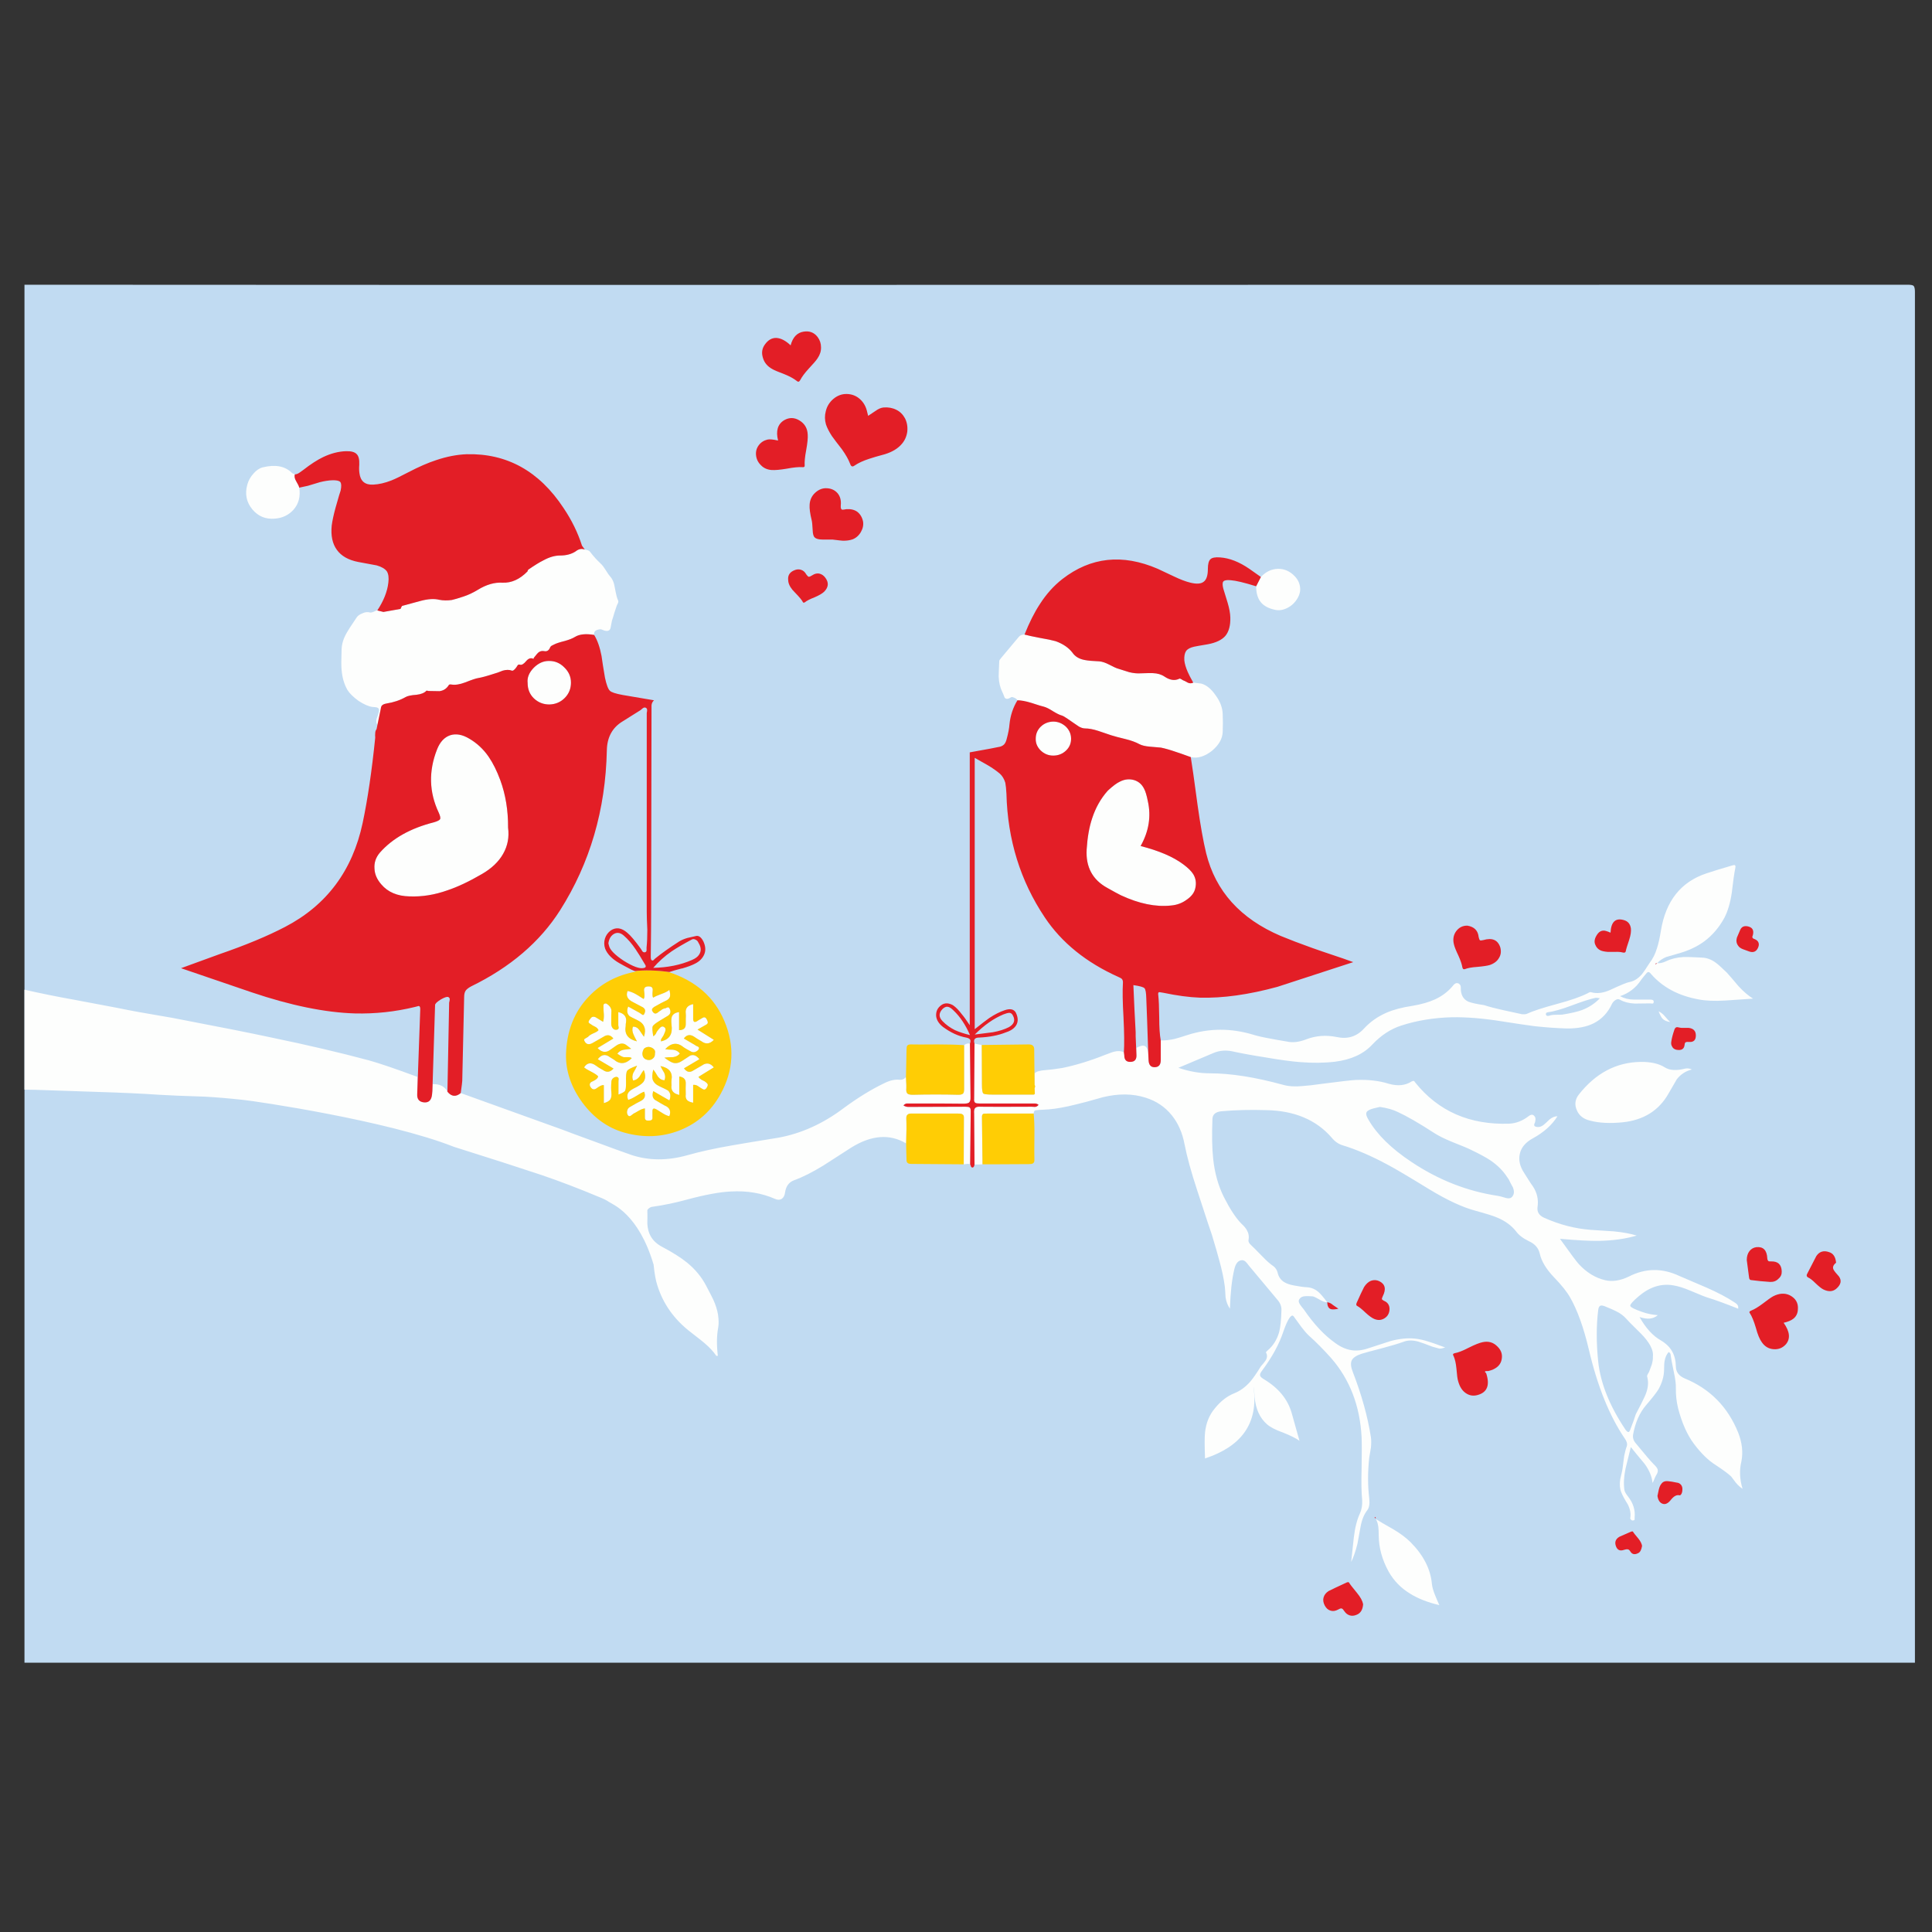 <?xml version="1.0" encoding="utf-8"?>
<!-- Generator: Adobe Illustrator 16.0.0, SVG Export Plug-In . SVG Version: 6.00 Build 0)  -->
<!DOCTYPE svg PUBLIC "-//W3C//DTD SVG 1.1//EN" "http://www.w3.org/Graphics/SVG/1.1/DTD/svg11.dtd">
<svg version="1.1" id="Layer_1" xmlns="http://www.w3.org/2000/svg" xmlns:xlink="http://www.w3.org/1999/xlink" x="0px" y="0px"
	 width="300px" height="300px" viewBox="0 0 300 300" enable-background="new 0 0 300 300" xml:space="preserve">
<rect x="0" y="0" width="300" height="300" fill="#333333" stroke="none"/>
<g>
	<path fill-rule="evenodd" clip-rule="evenodd" fill="#C1DBF2" d="M75.528,44.243c5.39,0,10.789,0,16.199,0
		c68.177,0,136.354-0.01,204.531-0.03c0.453,0,0.748,0.059,0.886,0.177c0.138,0.157,0.206,0.462,0.206,0.915v212.881H3.8V44.213
		C27.719,44.213,51.628,44.223,75.528,44.243z"/>
	<path fill-rule="evenodd" clip-rule="evenodd" fill="#FDFEFD" d="M3.8,153.679c2.616,0.59,5.144,1.102,7.583,1.534
		c3.068,0.57,5.36,1.003,6.875,1.298c1.869,0.394,4.691,0.905,8.468,1.534c7.101,1.357,12.205,2.37,15.313,3.039
		c5.705,1.181,10.789,2.371,15.254,3.57c1.692,0.472,4.2,1.328,7.524,2.566l-0.029,2.686c-0.04,0.768,0.305,1.189,1.033,1.269
		c0.748,0.079,1.17-0.324,1.269-1.209c0.039-0.197,0.069-0.738,0.088-1.623c1.121-0.039,1.889,0.354,2.302,1.18
		c0.629,0.768,1.318,0.836,2.065,0.207l15.815,5.694c0.432,0.177,2.213,0.836,5.34,1.977c2.164,0.807,3.954,1.456,5.37,1.948
		c2.694,0.885,5.586,0.895,8.674,0.029c1.928-0.551,4.259-1.063,6.993-1.535c1.574-0.275,3.944-0.668,7.111-1.18
		c3.58-0.649,6.983-2.193,10.209-4.632c2.164-1.594,4.249-2.873,6.255-3.836c0.865-0.433,1.652-0.61,2.36-0.531
		c0.433,0.039,0.767-0.108,1.003-0.443c0.059,1.063,0.079,1.643,0.059,1.741c-0.039,0.394,0.01,0.669,0.147,0.826
		c0.138,0.138,0.413,0.207,0.826,0.207c2.4-0.06,4.78-0.06,7.14,0c0.335,0,0.571-0.069,0.708-0.207
		c0.098-0.118,0.147-0.344,0.147-0.679v-6.815c0.275-0.236,0.581-0.314,0.915-0.236c0.02,1.869,0.049,4.643,0.088,8.321
		c0.02,0.433-0.069,0.717-0.265,0.855c-0.157,0.098-0.443,0.147-0.856,0.147c-0.905-0.02-3.639-0.03-8.203-0.03h-0.59
		c-0.197,0.04-0.364,0.139-0.501,0.296c0.197,0.138,0.423,0.216,0.678,0.235c0.158,0,0.364,0,0.62,0l8.32-0.029
		c0.295,0,0.501,0.029,0.62,0.089c0.138,0.079,0.207,0.266,0.207,0.561l-0.088,8.32c-0.138-0.098-0.315-0.128-0.531-0.088
		c-0.275,0.039-0.433,0.059-0.472,0.059l0.029-7.17c0.02-0.315-0.059-0.511-0.236-0.59c-0.098-0.079-0.314-0.118-0.649-0.118h-7.169
		c-0.334-0.02-0.571,0.039-0.708,0.177c-0.138,0.118-0.197,0.344-0.177,0.679c0.04,0.826,0.03,2.085-0.029,3.776
		c-2.557-1.515-5.399-1.298-8.527,0.649c-0.964,0.61-2.399,1.534-4.308,2.773c-1.692,1.042-3.216,1.81-4.573,2.302
		c-0.787,0.295-1.249,0.914-1.387,1.858c-0.059,0.492-0.236,0.837-0.531,1.033c-0.295,0.177-0.639,0.177-1.033,0
		c-2.065-0.905-4.347-1.289-6.845-1.15c-1.711,0.078-3.964,0.491-6.757,1.238c-1.849,0.512-3.688,0.896-5.518,1.151
		c-0.275,0.039-0.708,0.344-0.708,0.561c0.02,0.452,0.02,1.131,0,2.036c0.04,0.786,0.216,1.445,0.531,1.977
		c0.374,0.669,0.974,1.22,1.8,1.652c1.574,0.826,2.862,1.642,3.865,2.449c1.259,1.042,2.232,2.223,2.921,3.54
		c0.551,1.043,0.924,1.771,1.121,2.184c0.374,0.826,0.62,1.603,0.738,2.331c0.118,0.826,0.128,1.495,0.029,2.006
		c-0.236,1.24-0.255,2.705-0.059,4.396h-0.236c-0.433-0.648-1.042-1.308-1.83-1.977c-0.098-0.099-0.806-0.659-2.124-1.682
		c-2.577-1.967-4.318-4.416-5.223-7.348c-0.236-0.727-0.423-1.779-0.561-3.156c-2.326-7.873-6.363-9.344-6.934-9.737
		c-0.354-0.256-0.915-0.531-1.682-0.826c-2.951-1.239-5.861-2.35-8.733-3.334c-3.6-1.2-8.153-2.665-13.661-4.396
		c-10.316-4.079-30.617-7.071-32.722-7.287c-2.164-0.236-4.14-0.403-5.93-0.502c-3.187-0.099-5.567-0.196-7.141-0.295
		c-2.557-0.177-5.753-0.325-9.589-0.443l-9.589-0.324C5,169.208,4.43,169.198,3.8,169.198V153.679z M68.122,126.179
		c-1.495-3.167-1.583-6.432-0.266-9.795c0.452-1.161,1.131-1.898,2.036-2.213c0.905-0.295,1.898-0.118,2.98,0.531
		c1.18,0.688,2.173,1.613,2.98,2.773c0.688,1.003,1.298,2.223,1.829,3.659c0.827,2.262,1.229,4.721,1.21,7.376
		c0.196,1.475-0.059,2.833-0.767,4.072c-0.688,1.22-1.78,2.262-3.275,3.128c-1.986,1.16-3.776,2.006-5.37,2.537
		c-1.987,0.708-3.954,1.023-5.901,0.944c-1.888-0.04-3.344-0.659-4.367-1.859c-0.669-0.767-1.023-1.574-1.062-2.419
		c-0.079-0.944,0.206-1.79,0.855-2.538c1.947-2.203,4.74-3.767,8.379-4.691c0.531-0.157,0.846-0.315,0.944-0.472
		C68.427,127.035,68.358,126.691,68.122,126.179z M82.875,103.696c0.708-0.708,1.485-1.063,2.331-1.063
		c0.925-0.02,1.721,0.305,2.39,0.974c0.708,0.669,1.062,1.466,1.062,2.39c0,0.944-0.324,1.741-0.974,2.39
		c-0.649,0.649-1.446,0.983-2.39,1.003c-0.925,0-1.721-0.315-2.39-0.944c-0.649-0.629-0.974-1.426-0.974-2.39
		C81.833,105.23,82.147,104.444,82.875,103.696z M45.787,73.66c-0.099,0.315-0.03,0.669,0.207,1.063
		c0.295,0.492,0.452,0.826,0.472,1.003c0.217,1.377-0.088,2.528-0.915,3.452c-0.767,0.826-1.731,1.278-2.891,1.357
		c-1.417,0.118-2.577-0.364-3.482-1.446c-0.924-1.121-1.18-2.41-0.767-3.865c0.177-0.629,0.492-1.19,0.944-1.682
		c0.433-0.512,0.915-0.836,1.445-0.974c1.948-0.473,3.442-0.197,4.485,0.826C45.324,73.453,45.491,73.542,45.787,73.66z
		 M92.494,86.731c0.197,0.216,0.501,0.521,0.915,0.915c0.157,0.157,0.374,0.452,0.649,0.885c0.275,0.453,0.492,0.767,0.649,0.944
		c0.394,0.413,0.649,1.013,0.767,1.8c0.177,0.983,0.334,1.613,0.472,1.889c0.079,0.138,0.088,0.285,0.029,0.442
		c-0.039,0.098-0.108,0.246-0.207,0.442c-0.098,0.256-0.226,0.64-0.384,1.151c-0.157,0.57-0.275,0.954-0.354,1.151
		c-0.04,0.177-0.118,0.58-0.236,1.209c-0.157,0.472-0.6,0.541-1.328,0.207c-0.158-0.079-0.384-0.069-0.679,0.03
		c-0.413,0.118-0.59,0.383-0.531,0.796c-1.278-0.216-2.262-0.118-2.95,0.295c-0.374,0.236-0.915,0.453-1.623,0.649
		c-0.787,0.197-1.328,0.374-1.623,0.531c-0.256,0.138-0.394,0.207-0.414,0.207c-0.137,0.098-0.226,0.216-0.265,0.354
		c-0.197,0.414-0.501,0.571-0.915,0.472c-0.354-0.059-0.659,0.03-0.915,0.266c-0.039,0.02-0.255,0.275-0.649,0.767
		c0,0.02-0.02,0.079-0.059,0.177c-0.394-0.197-0.767-0.088-1.121,0.324c-0.374,0.453-0.688,0.649-0.944,0.59
		c-0.157-0.059-0.285-0.039-0.383,0.059c-0.02,0.02-0.089,0.128-0.207,0.324c-0.295,0.414-0.531,0.59-0.708,0.532
		c-0.394-0.158-0.866-0.158-1.417,0c-0.57,0.236-1.013,0.393-1.328,0.472c-1.082,0.354-1.908,0.581-2.479,0.679
		c-0.315,0.04-0.993,0.266-2.036,0.679c-0.826,0.315-1.534,0.423-2.124,0.325c-0.216-0.04-0.354-0.01-0.413,0.088
		c-0.334,0.551-0.816,0.865-1.446,0.944c-0.079,0-0.648-0.01-1.711-0.03c-0.197-0.059-0.305-0.069-0.325-0.029
		c-0.314,0.334-0.826,0.541-1.534,0.619c-0.826,0.059-1.387,0.177-1.682,0.354c-0.866,0.492-1.859,0.826-2.98,1.003
		c-0.354,0.059-0.6,0.177-0.738,0.354c-0.079,0.118-0.138,0.334-0.177,0.648l-0.501,2.331c-0.158-0.275-0.197-0.59-0.118-0.944
		c0.158-0.394,0.256-0.688,0.295-0.885c0.157-0.453,0.108-0.738-0.148-0.855c-0.098-0.059-0.354-0.099-0.767-0.118
		c-0.571-0.059-1.298-0.374-2.184-0.944c-0.826-0.61-1.396-1.17-1.711-1.682c-0.511-0.885-0.816-1.928-0.915-3.127
		c-0.059-0.551-0.059-1.604,0-3.157c0.02-0.865,0.295-1.75,0.826-2.656c0.118-0.236,0.629-1.023,1.534-2.36
		c0.157-0.236,0.433-0.433,0.826-0.59c0.433-0.217,0.846-0.266,1.239-0.147c0.157,0.02,0.344-0.02,0.561-0.118
		c0.236-0.138,0.423-0.207,0.561-0.207l0.944,0.236l2.656-0.472c0.138-0.315,0.226-0.472,0.266-0.472
		c0.197-0.059,1.141-0.315,2.833-0.767c1.161-0.315,2.134-0.374,2.921-0.177c0.61,0.118,1.259,0.128,1.947,0.03
		c0.374-0.079,0.974-0.256,1.8-0.531c0.728-0.236,1.465-0.58,2.213-1.033c1.337-0.826,2.625-1.2,3.865-1.122
		c1.377,0.059,2.666-0.521,3.866-1.741c0.039-0.157,0.088-0.256,0.147-0.295c1.003-0.688,1.77-1.161,2.301-1.416
		c0.924-0.512,1.8-0.768,2.626-0.768c0.964,0,1.77-0.216,2.419-0.649c0.472-0.374,0.944-0.462,1.416-0.266
		c0.413,0.04,0.689,0.158,0.827,0.354C91.854,85.993,92.139,86.337,92.494,86.731z M172.217,103.195
		c0.709,0.374,1.19,0.59,1.446,0.649c1.003,0.315,1.563,0.492,1.682,0.531c0.649,0.157,1.249,0.216,1.8,0.177
		c1.102-0.039,1.721-0.049,1.859-0.029c0.728,0.02,1.347,0.207,1.858,0.561c0.807,0.531,1.544,0.639,2.213,0.325
		c0.079-0.059,0.177-0.049,0.295,0.029c0.06,0.02,0.157,0.079,0.296,0.177c0.177,0.059,0.432,0.187,0.767,0.383
		c0.295,0.138,0.58,0.138,0.855,0c0.256,0.04,0.669,0.088,1.239,0.147c0.807,0.217,1.554,0.826,2.242,1.83
		c0.708,0.964,1.072,1.947,1.092,2.951c0.039,0.905,0.039,1.8,0,2.685c-0.02,1.082-0.59,2.085-1.711,3.01
		c-1.122,0.865-2.203,1.18-3.246,0.944c-1.022-0.374-1.78-0.64-2.271-0.797c-0.904-0.315-1.692-0.541-2.36-0.678
		c-0.118,0-0.688-0.049-1.712-0.148c-0.708-0.059-1.249-0.187-1.622-0.384c-0.571-0.314-1.299-0.58-2.184-0.796
		c-0.984-0.236-1.722-0.433-2.213-0.59c-0.886-0.295-1.555-0.521-2.007-0.679c-0.787-0.255-1.475-0.383-2.064-0.383
		c-0.276,0-0.591-0.098-0.945-0.295c-0.374-0.256-0.648-0.443-0.825-0.561l-0.944-0.649c-0.395-0.275-0.689-0.442-0.886-0.501
		c-0.314-0.079-0.776-0.305-1.387-0.679c-0.551-0.354-1.003-0.58-1.356-0.678c-0.217-0.04-0.896-0.246-2.036-0.62
		c-0.847-0.255-1.544-0.383-2.095-0.383c-0.099-0.177-0.275-0.314-0.531-0.413c-0.217-0.098-0.374-0.118-0.473-0.059
		c-0.472,0.315-0.806,0.325-1.003,0.03c-0.157-0.433-0.275-0.718-0.354-0.856c-0.335-0.669-0.521-1.456-0.562-2.36
		c0-0.354,0.03-1.161,0.089-2.419c0-0.118,0.099-0.285,0.295-0.501c0.59-0.708,1.505-1.8,2.744-3.275
		c0.217-0.255,0.512-0.374,0.885-0.354c0.492,0.138,1.309,0.315,2.449,0.531c1.042,0.177,1.839,0.344,2.391,0.501
		c1.14,0.413,2.006,1.003,2.596,1.771c0.413,0.61,1.053,0.993,1.918,1.15c0.512,0.099,1.269,0.167,2.272,0.207
		C171.146,102.732,171.646,102.899,172.217,103.195z M94.205,155.861c0.059,0.039,0.147,0.108,0.266,0.207
		c0.315,0.275,0.472,0.58,0.472,0.915c-0.02,0.196-0.029,0.855-0.029,1.977c0,0.275,0.069,0.502,0.207,0.679
		c0.157,0.217,0.364,0.305,0.62,0.266c0.216-0.021,0.325-0.128,0.325-0.324c-0.059-0.295-0.079-0.502-0.059-0.62v-1.8
		c0.924,0.216,1.328,0.737,1.209,1.563c-0.039,0.157-0.059,0.364-0.059,0.62c-0.216,1.238,0.364,2.026,1.741,2.36
		c-0.255-0.472-0.433-0.826-0.531-1.063c-0.197-0.452-0.226-0.855-0.088-1.209c0.413-0.02,0.747,0.156,1.003,0.53
		c0.157,0.236,0.394,0.58,0.708,1.033c0.197-0.63,0.217-1.132,0.059-1.505c-0.138-0.433-0.492-0.787-1.062-1.063
		c-0.728-0.354-1.131-0.561-1.21-0.619c-0.413-0.354-0.492-0.855-0.236-1.506l1.771,0.975c0.098,0.059,0.226,0.147,0.383,0.266
		s0.275,0.079,0.354-0.118c0.099-0.197,0.138-0.384,0.118-0.561c-0.059-0.197-0.177-0.345-0.354-0.443l-1.563-0.825
		c-0.826-0.413-1.092-0.983-0.797-1.712c0.414,0.078,0.846,0.246,1.298,0.502c0.118,0.059,0.512,0.305,1.18,0.737
		c0.158-0.138,0.187-0.541,0.089-1.21c-0.079-0.511,0.167-0.757,0.737-0.737c0.453,0,0.649,0.227,0.59,0.679
		c-0.059,0.609-0.029,0.964,0.088,1.063c0.236-0.157,0.649-0.345,1.239-0.561c0.57-0.197,0.994-0.414,1.269-0.649
		c0.118,0.452,0.147,0.807,0.089,1.063c-0.099,0.295-0.344,0.521-0.738,0.679c-0.275,0.117-0.846,0.423-1.711,0.914
		c-0.334,0.217-0.423,0.442-0.265,0.679c0.216,0.374,0.481,0.442,0.796,0.207c0.216-0.177,0.384-0.295,0.501-0.354
		c0.177-0.157,0.364-0.256,0.561-0.295c0.099,0,0.236-0.05,0.414-0.147c0.177-0.06,0.295-0.021,0.354,0.118
		c0.275,0.472,0.207,0.855-0.206,1.15l-1.269,0.767c-0.649,0.394-1.022,0.689-1.121,0.886c-0.079,0.216-0.049,0.728,0.088,1.534
		c0.138-0.06,0.266-0.177,0.384-0.354c0.118-0.255,0.196-0.402,0.236-0.442c0.197-0.255,0.344-0.433,0.443-0.53
		c0.236-0.217,0.442-0.246,0.619-0.089c0.197,0.098,0.266,0.285,0.207,0.561c-0.02,0.099-0.118,0.344-0.295,0.737l-0.266,0.413
		c-0.118,0.157-0.157,0.325-0.118,0.502c0.688-0.157,1.161-0.462,1.416-0.915c0.236-0.394,0.305-0.953,0.207-1.682
		c-0.059-0.551-0.04-0.964,0.059-1.239c0.157-0.393,0.531-0.629,1.121-0.708v2.803c0.708,0,1.052-0.324,1.033-0.974v-0.826
		c0.02-0.334,0.02-0.6,0-0.796c-0.098-0.787,0.286-1.27,1.151-1.446v2.124c-0.04,0.688,0.216,0.826,0.767,0.413l0.708-0.413
		c0.275-0.157,0.492-0.068,0.649,0.266c0.098,0.197,0.147,0.334,0.147,0.413c0.02,0.157-0.059,0.285-0.236,0.384l-1.357,0.768
		l2.537,1.593c-0.609,0.649-1.249,0.729-1.917,0.236c-0.512-0.295-0.875-0.521-1.092-0.679c-0.649-0.452-1.2-0.374-1.652,0.236
		c0.787,0.452,1.357,0.787,1.711,1.003c0.079,0.079,0.246,0.167,0.501,0.266c0.157,0.098,0.187,0.235,0.088,0.413
		c-0.098,0.157-0.255,0.285-0.472,0.384c-0.236,0.098-0.473,0.088-0.708-0.03c-0.649-0.354-1.023-0.57-1.121-0.649
		c-0.984-0.825-1.947-0.737-2.892,0.266c0.275,0.06,0.679,0.089,1.21,0.089c0.472,0.06,0.826,0.256,1.062,0.591
		c-0.236,0.314-0.58,0.501-1.033,0.561c-0.57,0-1.022,0.029-1.357,0.088c0.61,0.452,1.063,0.718,1.357,0.797
		c0.453,0.118,0.924,0.01,1.417-0.325c0.767-0.511,1.17-0.776,1.209-0.796c0.511-0.217,0.993-0.029,1.446,0.561l-2.39,1.416
		c0.414,0.59,0.895,0.698,1.446,0.325c0.59-0.335,1.033-0.591,1.328-0.768c0.688-0.492,1.308-0.394,1.858,0.295l-2.39,1.475
		c0.098,0.158,0.256,0.306,0.472,0.443c0.098,0.059,0.255,0.138,0.472,0.236c0.236,0.157,0.384,0.285,0.443,0.384
		c0.099,0.117,0.079,0.295-0.059,0.53c-0.118,0.256-0.275,0.384-0.472,0.384c-0.059,0-0.216-0.079-0.472-0.236
		c-0.217-0.138-0.394-0.255-0.531-0.354c-0.197-0.118-0.423-0.168-0.679-0.147v2.773c-0.433-0.079-0.738-0.207-0.915-0.384
		c-0.217-0.197-0.295-0.501-0.236-0.915c-0.02-0.728-0.02-1.278,0-1.651c0.04-0.649-0.295-1.023-1.003-1.122v2.862
		c-0.924-0.196-1.328-0.698-1.21-1.505c-0.02-0.354-0.02-0.619,0-0.797c0.216-1.18-0.354-1.907-1.711-2.183
		c0.118,0.256,0.314,0.609,0.59,1.062c0.177,0.413,0.187,0.797,0.029,1.151c-0.413-0.02-0.757-0.217-1.033-0.591
		c-0.275-0.492-0.511-0.846-0.708-1.062c-0.157,0.669-0.187,1.18-0.088,1.534c0.157,0.452,0.521,0.806,1.092,1.062
		c0.728,0.334,1.161,0.551,1.298,0.649c0.393,0.374,0.462,0.886,0.206,1.534l-2.508-1.445c-0.236,0.747-0.059,1.249,0.531,1.505
		c0.118,0.059,0.315,0.177,0.59,0.354c0.255,0.157,0.462,0.275,0.619,0.354c0.807,0.314,1.063,0.876,0.767,1.682
		c-0.295-0.06-0.619-0.196-0.974-0.413c-0.413-0.256-0.728-0.452-0.944-0.59c-0.295-0.177-0.492-0.227-0.59-0.147
		c-0.098,0.059-0.138,0.245-0.118,0.561v0.855c0,0.275-0.177,0.413-0.531,0.413c-0.256,0-0.394-0.01-0.413-0.029
		c-0.157-0.079-0.236-0.217-0.236-0.414v-1.445c-0.295,0.04-0.61,0.157-0.944,0.354c-0.433,0.256-0.698,0.403-0.797,0.442
		c-0.216,0.177-0.374,0.295-0.472,0.354c-0.197,0.118-0.354,0.06-0.473-0.177c-0.098-0.196-0.118-0.402-0.059-0.619
		c0.059-0.275,0.206-0.473,0.442-0.591c0.728-0.433,1.279-0.737,1.652-0.914c0.629-0.315,0.807-0.797,0.531-1.446
		c-0.276,0.099-0.688,0.325-1.239,0.68c-0.512,0.314-0.925,0.511-1.239,0.59c-0.177-0.453-0.167-0.826,0.029-1.122
		c0.138-0.216,0.413-0.433,0.826-0.648c0.748-0.354,1.249-0.688,1.505-1.003c0.354-0.492,0.374-1.112,0.059-1.859
		c-0.158,0.196-0.374,0.531-0.649,1.003c-0.275,0.374-0.61,0.581-1.003,0.62c-0.157-0.374-0.147-0.768,0.029-1.181
		c0.275-0.472,0.472-0.846,0.59-1.121c-0.885,0.315-1.397,0.58-1.534,0.797c-0.158,0.217-0.216,0.836-0.177,1.859
		c0,0.668-0.049,1.081-0.147,1.238c-0.098,0.177-0.443,0.374-1.033,0.591v-1.977c0.02-0.217,0.03-0.374,0.03-0.473
		c-0.02-0.178-0.128-0.275-0.325-0.296c-0.177,0-0.344,0.06-0.502,0.178c-0.177,0.138-0.275,0.314-0.295,0.531
		c-0.059,0.708-0.059,1.298,0,1.771c0.04,0.433-0.02,0.777-0.177,1.032c-0.197,0.256-0.531,0.442-1.003,0.561v-2.773
		c-0.216-0.079-0.59,0.079-1.121,0.472c-0.394,0.295-0.728,0.197-1.003-0.295c-0.158-0.373-0.02-0.639,0.413-0.796
		c0.512-0.236,0.787-0.492,0.826-0.768c-0.177-0.196-0.511-0.423-1.003-0.679c-0.551-0.274-0.944-0.511-1.18-0.708
		c0.472-0.747,1.092-0.836,1.859-0.266c0.216,0.178,0.58,0.403,1.092,0.679c0.57,0.413,1.111,0.335,1.623-0.235l-2.449-1.446
		c0.57-0.747,1.2-0.855,1.888-0.324c0.138,0.098,0.344,0.226,0.62,0.383c0.924,0.787,1.849,0.708,2.773-0.235
		c-0.138-0.099-0.334-0.147-0.59-0.147c-0.393,0-0.609,0-0.649,0c-0.177-0.02-0.512-0.197-1.003-0.531
		c0.236-0.335,0.56-0.541,0.974-0.62c0.255-0.039,0.649-0.089,1.18-0.147c-0.571-0.452-0.915-0.698-1.033-0.737
		c-0.413-0.157-0.866-0.06-1.357,0.295c-0.708,0.511-1.121,0.787-1.239,0.826c-0.551,0.217-1.082,0.049-1.593-0.502l2.449-1.475
		c-0.432-0.571-0.944-0.659-1.534-0.266c-0.059,0.039-0.63,0.363-1.712,0.974c-0.55,0.295-0.954,0.206-1.209-0.266
		c-0.138-0.217-0.108-0.364,0.088-0.442c0.275-0.158,0.423-0.246,0.443-0.266c0.138-0.178,0.403-0.354,0.796-0.531
		c0.433-0.178,0.708-0.345,0.826-0.502c-0.098-0.216-0.255-0.383-0.472-0.501c-0.394-0.197-0.6-0.315-0.62-0.354
		c-0.236-0.138-0.374-0.236-0.413-0.295c-0.079-0.099-0.04-0.256,0.118-0.473c0.158-0.235,0.285-0.374,0.384-0.413
		c0.137-0.078,0.324-0.068,0.561,0.03l1.151,0.708c0.098-0.335,0.138-0.719,0.118-1.15c-0.039-0.492-0.059-0.856-0.059-1.093
		c0-0.138,0-0.246,0-0.324c0-0.098,0.049-0.177,0.147-0.236C93.969,155.803,94.087,155.803,94.205,155.861z M171.98,122.816
		l0.089-0.088c0.748-0.689,1.357-1.141,1.829-1.357c0.729-0.374,1.467-0.453,2.213-0.236c0.689,0.217,1.2,0.659,1.535,1.328
		c0.216,0.393,0.413,1.042,0.59,1.947c0.531,2.36,0.157,4.682-1.121,6.963c2.852,0.728,5.056,1.672,6.609,2.832
		c0.747,0.551,1.269,1.063,1.563,1.535c0.394,0.649,0.502,1.367,0.325,2.154c-0.139,0.688-0.581,1.289-1.328,1.8
		c-0.708,0.531-1.524,0.836-2.449,0.915c-2.36,0.256-4.957-0.275-7.79-1.593c-0.472-0.236-1.16-0.61-2.065-1.121
		c-2.32-1.259-3.402-3.255-3.245-5.99c0.118-1.888,0.403-3.501,0.855-4.839C170.122,125.432,170.919,124.016,171.98,122.816z
		 M166.316,114.643c0.02,0.748-0.236,1.377-0.768,1.889c-0.551,0.531-1.22,0.796-2.006,0.796c-0.748,0-1.396-0.265-1.947-0.796
		c-0.532-0.531-0.788-1.141-0.768-1.83c0-0.728,0.256-1.348,0.768-1.858c0.531-0.512,1.18-0.777,1.947-0.797
		c0.728,0,1.376,0.255,1.947,0.767C166.021,113.325,166.297,113.935,166.316,114.643z M100.047,162.795
		c-0.157,0.178-0.256,0.434-0.295,0.768c0,0.61,0.305,0.954,0.915,1.033c0.275,0.02,0.501-0.05,0.679-0.207
		c0.256-0.177,0.374-0.442,0.354-0.796c0.079-0.315,0-0.562-0.236-0.738c-0.177-0.157-0.413-0.256-0.708-0.295
		C100.5,162.56,100.264,162.639,100.047,162.795z M195.792,89.593c0.768-0.826,1.662-1.249,2.685-1.269
		c0.983,0,1.84,0.384,2.567,1.151c0.473,0.492,0.748,1.052,0.826,1.682c0.078,0.57-0.039,1.131-0.354,1.681
		c-0.394,0.689-0.915,1.2-1.564,1.535c-0.668,0.354-1.317,0.462-1.947,0.325c-1.022-0.216-1.771-0.62-2.242-1.21
		c-0.473-0.59-0.708-1.406-0.708-2.449L195.792,89.593z M176.466,162.707c0.512-0.275,0.905-0.384,1.181-0.324
		c0.314,0.078,0.53,0.412,0.648,1.003l0.06,1.269c0.039,0.728,0.363,1.082,0.974,1.063s0.914-0.384,0.914-1.092v-3.068
		c0.649,0.02,1.367-0.059,2.154-0.236c0.394-0.099,1.072-0.305,2.036-0.62c3.344-1.062,6.737-1.071,10.18-0.029
		c0.708,0.217,1.573,0.413,2.596,0.591c0.59,0.118,1.476,0.275,2.655,0.472c0.886,0.196,1.879,0.079,2.98-0.354
		c1.495-0.571,3.068-0.689,4.721-0.354c1.691,0.374,3.107-0.069,4.249-1.328c0.964-1.042,2.125-1.858,3.481-2.448
		c1.082-0.473,2.419-0.827,4.013-1.063c1.396-0.236,2.567-0.57,3.512-1.003c1.16-0.531,2.124-1.279,2.892-2.242
		c0.235-0.275,0.491-0.354,0.767-0.236c0.236,0.138,0.354,0.334,0.354,0.59c-0.04,1.121,0.354,1.868,1.18,2.242
		c0.512,0.196,1.318,0.374,2.42,0.531c0.787,0.256,1.76,0.512,2.921,0.768c0.669,0.138,1.662,0.354,2.98,0.648
		c0.314,0.02,0.54,0.011,0.678-0.029c0.965-0.452,2.548-0.974,4.751-1.563c2.124-0.57,3.707-1.121,4.75-1.652
		c0.256-0.157,0.433-0.217,0.531-0.178c0.925,0.275,1.967,0.138,3.127-0.413c1.555-0.727,2.528-1.121,2.922-1.18
		c0.63-0.118,1.229-0.492,1.8-1.121c0.295-0.354,0.708-0.954,1.239-1.8c0.511-0.649,0.904-1.436,1.18-2.361
		c0.217-0.668,0.414-1.554,0.591-2.655c0.747-4.623,3.098-7.593,7.052-8.911c0.865-0.295,2.174-0.698,3.924-1.209
		c0.256-0.079,0.413-0.108,0.472-0.089c0.118,0.02,0.158,0.158,0.118,0.413c-0.177,0.866-0.363,2.174-0.561,3.924
		c-0.235,1.554-0.619,2.842-1.15,3.865c-0.807,1.475-1.839,2.685-3.098,3.629c-1.161,0.866-2.597,1.525-4.309,1.977
		c-0.826,0.236-1.367,0.394-1.623,0.472c-0.57,0.236-1.032,0.551-1.386,0.944l-0.296,0.088l0.06,0.088l0.236-0.177
		c0.373,0.059,0.835-0.04,1.386-0.295c0.768-0.374,1.662-0.59,2.686-0.649c0.473-0.02,1.416,0.01,2.833,0.089
		c0.767,0.02,1.494,0.285,2.184,0.796c0.354,0.256,0.924,0.767,1.711,1.534c0.413,0.452,1.022,1.161,1.829,2.125
		c0.768,0.826,1.515,1.466,2.242,1.918c-0.02,0-1.465,0.098-4.337,0.295c-1.652,0.098-3.029,0.039-4.131-0.177
		c-3.128-0.57-5.587-1.889-7.377-3.954c-0.156-0.197-0.295-0.295-0.412-0.295c-0.099,0-0.217,0.088-0.354,0.266
		c-0.413,0.491-0.659,0.796-0.738,0.914c-0.825,1.259-1.927,2.115-3.304,2.567c0.669,0.354,1.377,0.531,2.124,0.531h2.567
		c0.412,0,0.59,0.138,0.53,0.413c-0.02,0.138-0.078,0.206-0.177,0.206c-0.157-0.02-0.285-0.029-0.384-0.029
		c-1.042,0.02-1.829,0.029-2.36,0.029c-0.904-0.039-1.672-0.235-2.301-0.59c-0.216-0.138-0.442-0.127-0.679,0.029
		c-0.236,0.139-0.423,0.334-0.562,0.59c-0.648,1.397-1.603,2.41-2.861,3.04c-1.102,0.551-2.488,0.815-4.16,0.796
		c-1.515-0.039-3.187-0.156-5.016-0.354c-1.2-0.157-2.862-0.403-4.987-0.738c-2.911-0.472-5.536-0.688-7.877-0.648
		c-2.813,0.078-5.43,0.511-7.85,1.298c-1.632,0.531-3.117,1.505-4.455,2.921c-1.356,1.476-3.294,2.37-5.813,2.685
		c-1.651,0.197-3.461,0.217-5.429,0.06c-1.318-0.099-3.117-0.344-5.399-0.737c-1.908-0.295-3.629-0.61-5.164-0.944
		c-0.982-0.197-1.918-0.118-2.803,0.236c-0.708,0.295-2.547,1.071-5.518,2.331c1.673,0.569,3.305,0.855,4.898,0.855
		c3.206,0,6.974,0.59,11.301,1.771c0.864,0.256,1.889,0.324,3.068,0.206c0.688-0.039,1.721-0.157,3.098-0.354
		c2.715-0.354,4.436-0.551,5.164-0.591c1.927-0.078,3.639,0.118,5.134,0.591c1.396,0.393,2.577,0.275,3.54-0.354
		c0.178-0.079,0.295-0.108,0.354-0.089c0.039,0,0.107,0.079,0.206,0.236c3.601,4.485,8.478,6.619,14.635,6.403
		c1.043-0.06,2.017-0.434,2.921-1.122c0.335-0.275,0.61-0.334,0.827-0.177c0.274,0.196,0.363,0.501,0.266,0.914
		c0,0.099-0.05,0.246-0.147,0.443c-0.06,0.177-0.011,0.305,0.147,0.384c0.412,0.156,0.825,0.088,1.238-0.207
		c0.236-0.177,0.562-0.472,0.975-0.886c0.412-0.334,0.825-0.501,1.238-0.501c-0.865,1.377-2.153,2.527-3.864,3.452
		c-1.102,0.61-1.761,1.396-1.978,2.36c-0.235,0.964-0.01,1.967,0.679,3.01c0.747,1.2,1.19,1.879,1.328,2.035
		c0.668,1.004,0.914,2.085,0.737,3.246c-0.098,0.748,0.236,1.298,1.003,1.652c2.42,1.082,4.849,1.711,7.288,1.888
		c0.806,0.06,2.007,0.139,3.6,0.236c1.377,0.138,2.548,0.354,3.511,0.649c-1.73,0.512-3.708,0.787-5.931,0.826
		c-1.356,0.02-3.353-0.089-5.989-0.324c1.573,2.203,2.548,3.511,2.921,3.924c1.22,1.318,2.587,2.154,4.102,2.508
		c1.121,0.256,2.341,0.069,3.658-0.561c2.558-1.318,5.164-1.357,7.819-0.118c0.983,0.434,2.43,1.053,4.337,1.859
		c1.692,0.748,3.089,1.485,4.19,2.213c0.274,0.177,0.433,0.295,0.472,0.354c0.157,0.158,0.217,0.384,0.177,0.679
		c-2.025-0.807-3.56-1.367-4.603-1.682c-0.413-0.118-1.308-0.472-2.685-1.062c-1.102-0.473-2.036-0.768-2.803-0.886
		c-1.869-0.315-3.649,0.246-5.341,1.682c-0.924,0.787-1.367,1.289-1.328,1.505c0.06,0.217,0.649,0.521,1.771,0.915
		c0.728,0.275,1.563,0.452,2.508,0.53c-0.374,0.315-0.797,0.492-1.269,0.531c-0.413,0.04-0.935-0.039-1.564-0.235
		c0.965,1.711,2.057,2.911,3.276,3.6c0.825,0.491,1.415,1.063,1.77,1.711c0.374,0.649,0.571,1.427,0.591,2.331
		c0,0.865,0.462,1.495,1.387,1.889c3.914,1.612,6.678,4.416,8.29,8.409c0.61,1.554,0.777,3.038,0.502,4.455
		c-0.334,1.356-0.275,2.783,0.178,4.278c-0.354-0.236-0.699-0.551-1.033-0.944c-0.433-0.59-0.679-0.915-0.737-0.974
		c-0.453-0.433-1.249-1.023-2.39-1.771c-1.142-0.708-2.272-1.81-3.394-3.305c-1.043-1.396-1.859-3.226-2.449-5.488
		c-0.256-1.042-0.373-2.085-0.354-3.127c0.02-0.669-0.089-1.524-0.325-2.567c-0.275-1.337-0.433-2.174-0.472-2.508
		c0-0.275-0.108-0.463-0.325-0.561c-0.314,0.354-0.521,0.807-0.619,1.357c-0.06,0.275-0.089,0.747-0.089,1.416
		c-0.02,1.023-0.314,2.036-0.885,3.039c-0.314,0.512-0.954,1.327-1.918,2.449c-1.004,1.18-1.672,2.694-2.006,4.544
		c-0.079,0.491,0.049,0.934,0.383,1.327c1.417,1.73,2.351,2.823,2.803,3.275c0.335,0.314,0.541,0.58,0.62,0.797
		c0.079,0.275,0,0.59-0.236,0.944c-0.078,0.118-0.167,0.305-0.266,0.561c-0.098,0.275-0.196,0.481-0.295,0.619
		c-0.078-0.964-0.481-1.947-1.209-2.95c-0.945-1.121-1.663-1.997-2.154-2.626c-0.177,0.767-0.452,1.889-0.826,3.363
		c-0.256,1.239-0.314,2.331-0.178,3.275c0.039,0.275,0.227,0.619,0.562,1.032c0.806,1.023,1.15,2.115,1.032,3.275
		c0,0.079,0,0.177,0,0.295c-0.02,0.099-0.088,0.147-0.206,0.147c-0.138,0.04-0.246,0.01-0.324-0.088
		c-0.118-0.06-0.168-0.158-0.148-0.295c0.118-0.649-0.01-1.348-0.384-2.096c-0.492-0.786-0.826-1.406-1.003-1.858
		c-0.235-0.551-0.295-1.229-0.177-2.036c0.236-0.924,0.373-1.613,0.413-2.065c0.099-0.688,0.167-1.21,0.206-1.563
		c0.118-0.61,0.256-1.121,0.413-1.534c0.099-0.354-0.01-0.748-0.324-1.181c-2.381-3.501-4.239-8.104-5.576-13.809
		c-0.807-3.423-1.78-6.127-2.922-8.114c-0.491-0.865-1.317-1.898-2.479-3.098c-1.219-1.278-1.957-2.498-2.213-3.658
		c-0.196-0.886-0.757-1.535-1.682-1.948c-0.924-0.451-1.593-0.963-2.006-1.534c-0.708-0.904-1.672-1.612-2.892-2.124
		c-0.511-0.236-1.662-0.601-3.452-1.092c-1.986-0.531-4.357-1.633-7.111-3.305c-3.205-1.967-5.369-3.245-6.491-3.835
		c-2.518-1.357-4.848-2.361-6.992-3.011c-0.649-0.196-1.22-0.599-1.712-1.209c-2.399-2.754-5.782-4.17-10.149-4.249
		c-2.459-0.078-4.79-0.02-6.993,0.178c-0.885,0.098-1.337,0.501-1.356,1.209c-0.099,2.518-0.06,4.583,0.118,6.196
		c0.235,2.203,0.796,4.189,1.682,5.96c0.943,1.85,1.839,3.206,2.685,4.072c0.452,0.413,0.758,0.786,0.914,1.12
		c0.236,0.434,0.306,0.905,0.207,1.417c-0.059,0.256,0.079,0.531,0.413,0.826c0.099,0.078,0.659,0.64,1.682,1.682
		c0.669,0.708,1.27,1.239,1.8,1.594c0.315,0.255,0.521,0.58,0.62,0.973c0.138,0.63,0.462,1.112,0.974,1.446
		c0.393,0.256,0.935,0.442,1.623,0.561c0.826,0.157,1.475,0.246,1.947,0.266c0.708,0.039,1.327,0.305,1.858,0.797
		c0.275,0.236,0.709,0.747,1.299,1.534c-0.314,0.02-0.748-0.138-1.299-0.473c-0.394-0.235-0.708-0.383-0.944-0.442
		c-0.511-0.039-0.895-0.049-1.15-0.029c-0.433,0.021-0.737,0.168-0.915,0.442c-0.177,0.236-0.147,0.521,0.089,0.856
		c0.098,0.157,0.295,0.413,0.59,0.767c1.554,2.281,3.188,4.023,4.898,5.223c0.806,0.59,1.622,0.954,2.449,1.092
		c0.825,0.138,1.721,0.039,2.685-0.295c2.085-0.688,3.235-1.063,3.452-1.122c1.338-0.354,2.558-0.481,3.658-0.383
		c0.709,0.059,1.505,0.235,2.39,0.53c0.178,0.04,0.984,0.325,2.42,0.856c-0.413,0.138-0.718,0.196-0.914,0.177
		c-0.099-0.02-0.453-0.117-1.063-0.295c-0.964-0.374-1.701-0.64-2.213-0.797c-0.866-0.236-1.623-0.226-2.272,0.029
		c-0.826,0.295-1.907,0.62-3.245,0.975c-1.673,0.433-2.764,0.728-3.275,0.885c-0.826,0.274-1.337,0.619-1.534,1.032
		c-0.196,0.434-0.138,1.043,0.178,1.829c1.376,3.562,2.311,6.935,2.803,10.121c0.059,0.452,0.059,0.983,0,1.594
		c-0.06,0.354-0.147,0.874-0.266,1.563c-0.236,2.223-0.236,4.317,0,6.284c0.099,0.826,0.01,1.436-0.266,1.829
		c-0.512,0.63-0.865,1.476-1.063,2.538c-0.118,0.609-0.285,1.524-0.502,2.744c-0.295,1.16-0.619,2.095-0.973,2.803
		c0.177-1.692,0.314-2.96,0.413-3.807c0.177-1.515,0.491-2.754,0.943-3.718c0.275-0.609,0.394-1.298,0.354-2.064
		c-0.118-1.181-0.147-2.813-0.089-4.898c0.039-2.36,0.039-3.993,0-4.897c-0.256-4.879-1.839-8.979-4.75-12.305
		c-1.16-1.298-2.312-2.459-3.452-3.48c-0.354-0.335-0.738-0.777-1.151-1.328c-0.451-0.629-0.796-1.102-1.032-1.416
		c-0.138-0.236-0.266-0.354-0.384-0.354c-0.118,0.02-0.266,0.147-0.442,0.384c-0.275,0.394-0.59,1.101-0.944,2.124
		c-0.648,1.947-1.751,3.964-3.305,6.049c-0.256,0.334-0.354,0.59-0.295,0.768c0.039,0.177,0.266,0.383,0.679,0.619
		c2.203,1.338,3.609,3.068,4.22,5.192c0.708,2.479,1.111,3.915,1.209,4.308c-0.511-0.373-1.357-0.796-2.537-1.268
		c-1.16-0.413-1.986-0.837-2.479-1.27c-1.142-0.983-1.79-2.399-1.947-4.249c-0.039-0.786-0.099-1.327-0.177-1.622
		c0.413,2.892-0.069,5.281-1.446,7.17c-1.259,1.73-3.284,3.059-6.078,3.983c-0.078-2.026-0.078-3.374,0-4.042
		c0.157-1.476,0.669-2.726,1.534-3.748c0.905-1.121,1.909-1.897,3.01-2.331c0.886-0.354,1.691-0.934,2.42-1.74
		c0.452-0.512,1.022-1.328,1.711-2.449c0.354-0.393,0.6-0.698,0.738-0.915c0.255-0.413,0.274-0.816,0.059-1.209
		c-0.039-0.06,0.039-0.167,0.236-0.325c0.864-0.728,1.465-1.682,1.8-2.861c0.196-0.748,0.314-1.859,0.354-3.335
		c0.039-0.609-0.167-1.17-0.619-1.682c-1.947-2.321-3.403-4.062-4.367-5.222c-0.236-0.315-0.423-0.541-0.561-0.679
		c-0.236-0.236-0.511-0.306-0.826-0.207c-0.452,0.138-0.768,0.6-0.944,1.387c-0.374,1.534-0.6,3.57-0.679,6.107
		c-0.354-0.511-0.58-1.102-0.678-1.771c-0.04-0.747-0.079-1.308-0.118-1.682c-0.157-1.219-0.443-2.566-0.856-4.042
		c-0.197-0.768-0.58-2.095-1.15-3.983c-0.099-0.236-0.865-2.557-2.301-6.963c-0.925-2.813-1.574-5.184-1.948-7.111
		c-0.334-1.771-0.993-3.265-1.977-4.484c-1.063-1.318-2.43-2.233-4.102-2.744c-1.986-0.629-4.189-0.649-6.609-0.059
		c-1.829,0.53-3.216,0.904-4.16,1.12c-1.633,0.414-3.059,0.67-4.278,0.769l-1.505,0.088c-0.275,0.02-0.462,0.039-0.561,0.06
		c-0.157,0.098-0.235,0.265-0.235,0.501h-7.17c-0.335,0-0.541,0.01-0.62,0.029c-0.177,0.079-0.256,0.266-0.236,0.561
		c0.021,1.613,0.05,4.042,0.089,7.288l-0.619,0.029c-0.197,0-0.403,0-0.62,0c-0.02-3.501-0.039-6.127-0.059-7.878
		c-0.039-0.433,0.01-0.728,0.147-0.885c0.157-0.178,0.462-0.246,0.914-0.207c1.279,0.02,3.896,0.02,7.849,0
		c0.099,0,0.275,0.01,0.531,0.029c0.236-0.02,0.423-0.128,0.561-0.324c-0.177-0.138-0.374-0.207-0.59-0.207c-0.256,0-0.452,0-0.59,0
		c-2.676,0-5.341,0-7.996,0c-0.295,0-0.502-0.029-0.62-0.088c-0.177-0.099-0.245-0.315-0.206-0.649c0-0.02,0.02-2.871,0.059-8.557
		l1.121,0.207l0.029,6.167c0,0.767,0.069,1.219,0.207,1.356c0.118,0.118,0.58,0.178,1.387,0.178h6.433
		c0.156-0.02,0.216-0.128,0.177-0.325l-0.029-0.679c0.098-0.177,0.098-0.344,0-0.501v-1.771c0.156-0.216,0.462-0.354,0.914-0.413
		c0.021-0.02,0.05-0.029,0.089-0.029c0.06-0.021,0.118-0.029,0.177-0.029c1.161-0.099,2.203-0.227,3.128-0.384
		c2.104-0.433,4.317-1.111,6.639-2.036c0.807-0.314,1.288-0.481,1.446-0.502c0.53-0.138,1.021-0.107,1.475,0.089l0.06,0.473
		c0,0.707,0.314,1.052,0.943,1.032c0.688,0,1.003-0.384,0.944-1.15V162.707z M247.751,154.947c-0.787,0.157-2.016,0.551-3.688,1.18
		c-1.573,0.591-2.822,0.945-3.746,1.063c-0.217,0.039-0.306,0.158-0.266,0.354c0.059,0.196,0.226,0.255,0.501,0.177
		c0.256-0.098,0.6-0.147,1.032-0.147c0.531,0,0.876-0.01,1.033-0.029c1.337-0.216,2.351-0.452,3.039-0.708
		c1.082-0.414,2.006-1.023,2.773-1.829C248.075,154.947,247.849,154.928,247.751,154.947z M214.263,171.883l-1.004,0.236
		c-0.59,0.157-0.943,0.354-1.062,0.591c-0.118,0.256-0.02,0.639,0.295,1.15c1.318,2.301,3.551,4.494,6.697,6.579
		c4.19,2.794,8.655,4.544,13.396,5.253c0.256,0.039,0.669,0.147,1.24,0.324c0.511,0.138,0.865,0.039,1.062-0.295
		c0.235-0.335,0.256-0.768,0.059-1.299c-0.314-0.57-0.541-1.003-0.678-1.298c-0.118-0.157-0.207-0.285-0.266-0.384
		c-0.61-0.944-1.456-1.79-2.538-2.538c-0.708-0.472-1.74-1.032-3.098-1.681c-0.334-0.178-1.298-0.581-2.892-1.21
		c-1.2-0.491-2.144-0.964-2.832-1.417c-2.302-1.494-4.16-2.566-5.577-3.216C216.318,172.307,215.384,172.041,214.263,171.883z
		 M254.744,164.891c1.593-0.02,2.853,0.266,3.776,0.855c0.747,0.473,1.81,0.531,3.187,0.178c0.354-0.06,0.688-0.011,1.003,0.147
		c-0.943,0.235-1.721,0.737-2.33,1.504c-0.079,0.118-0.512,0.865-1.299,2.243c-1.495,2.636-3.875,4.12-7.141,4.455
		c-1.986,0.196-3.668,0.108-5.045-0.266c-1.004-0.236-1.682-0.768-2.036-1.593c-0.393-0.866-0.295-1.683,0.295-2.449
		C247.771,166.642,250.968,164.949,254.744,164.891z M258.167,158.192c-0.197-0.216-0.403-0.6-0.62-1.15
		c0.354,0.158,0.679,0.413,0.974,0.768c0.413,0.491,0.688,0.786,0.826,0.885C258.835,158.635,258.442,158.468,258.167,158.192z
		 M248.164,203.454c-0.295,2.419-0.295,5.065,0,7.938c0.354,3.383,1.771,6.924,4.249,10.621c0.177,0.236,0.324,0.354,0.442,0.354
		s0.227-0.157,0.325-0.473c0.394-1.003,0.669-1.77,0.825-2.301c0.649-1.22,1.111-2.135,1.388-2.744
		c0.511-1.102,0.639-2.125,0.383-3.068c-0.039-0.079-0.02-0.197,0.06-0.354c0.138-0.236,0.216-0.374,0.235-0.413
		c0.197-0.511,0.334-0.885,0.413-1.121c0.138-0.472,0.196-0.895,0.177-1.269c0.079-0.609-0.147-1.318-0.678-2.125
		c-0.374-0.569-0.935-1.209-1.683-1.917c-1.002-0.984-1.593-1.584-1.771-1.8c-0.393-0.453-0.904-0.836-1.533-1.151
		c-0.374-0.196-0.955-0.452-1.741-0.767c-0.334-0.138-0.58-0.177-0.737-0.118C248.321,202.825,248.203,203.062,248.164,203.454z
		 M214.086,238.447c0-0.609-0.021-1.052-0.06-1.327c-0.059-0.492-0.187-0.905-0.384-1.239c0.63,0.394,1.555,0.934,2.774,1.623
		c1.081,0.648,1.957,1.307,2.625,1.977c2.007,2.025,3.108,4.189,3.305,6.491c0.06,0.491,0.217,1.053,0.473,1.682
		c0.138,0.354,0.364,0.886,0.679,1.593c-1.81-0.432-3.314-1.022-4.515-1.771c-1.437-0.865-2.558-2.016-3.364-3.451
		C214.616,242.195,214.105,240.336,214.086,238.447z"/>
	<path fill-rule="evenodd" clip-rule="evenodd" fill="#FFCD05" d="M94.205,155.861c-0.118-0.059-0.236-0.059-0.354,0
		c-0.099,0.06-0.147,0.139-0.147,0.236c0,0.078,0,0.187,0,0.324c0,0.236,0.02,0.601,0.059,1.093c0.02,0.432-0.02,0.815-0.118,1.15
		l-1.151-0.708c-0.236-0.099-0.423-0.108-0.561-0.03c-0.099,0.039-0.226,0.178-0.384,0.413c-0.157,0.217-0.197,0.374-0.118,0.473
		c0.039,0.059,0.177,0.157,0.413,0.295c0.02,0.039,0.226,0.157,0.62,0.354c0.217,0.118,0.374,0.285,0.472,0.501
		c-0.118,0.157-0.393,0.324-0.826,0.502c-0.393,0.177-0.659,0.354-0.796,0.531c-0.02,0.02-0.167,0.107-0.443,0.266
		c-0.196,0.078-0.226,0.226-0.088,0.442c0.255,0.472,0.659,0.561,1.209,0.266c1.082-0.61,1.653-0.935,1.712-0.974
		c0.59-0.394,1.102-0.306,1.534,0.266l-2.449,1.475c0.511,0.551,1.042,0.719,1.593,0.502c0.118-0.039,0.531-0.315,1.239-0.826
		c0.492-0.354,0.944-0.452,1.357-0.295c0.118,0.039,0.462,0.285,1.033,0.737c-0.531,0.059-0.925,0.108-1.18,0.147
		c-0.414,0.079-0.738,0.285-0.974,0.62c0.491,0.334,0.826,0.512,1.003,0.531c0.04,0,0.256,0,0.649,0c0.256,0,0.453,0.049,0.59,0.147
		c-0.924,0.943-1.849,1.022-2.773,0.235c-0.275-0.157-0.482-0.285-0.62-0.383c-0.688-0.531-1.318-0.423-1.888,0.324l2.449,1.446
		c-0.511,0.57-1.052,0.648-1.623,0.235c-0.512-0.275-0.875-0.501-1.092-0.679c-0.767-0.57-1.387-0.481-1.859,0.266
		c0.236,0.197,0.629,0.434,1.18,0.708c0.492,0.256,0.826,0.482,1.003,0.679c-0.039,0.275-0.314,0.531-0.826,0.768
		c-0.433,0.157-0.57,0.423-0.413,0.796c0.275,0.492,0.609,0.59,1.003,0.295c0.531-0.393,0.905-0.551,1.121-0.472v2.773
		c0.472-0.118,0.807-0.305,1.003-0.561c0.157-0.255,0.216-0.6,0.177-1.032c-0.059-0.473-0.059-1.063,0-1.771
		c0.02-0.217,0.118-0.394,0.295-0.531c0.158-0.118,0.325-0.178,0.502-0.178c0.197,0.021,0.305,0.118,0.325,0.296
		c0,0.099-0.01,0.256-0.03,0.473v1.977c0.59-0.217,0.935-0.414,1.033-0.591c0.099-0.157,0.147-0.57,0.147-1.238
		c-0.039-1.023,0.02-1.643,0.177-1.859c0.137-0.217,0.649-0.481,1.534-0.797c-0.118,0.275-0.315,0.649-0.59,1.121
		c-0.177,0.413-0.187,0.807-0.029,1.181c0.393-0.039,0.728-0.246,1.003-0.62c0.275-0.472,0.491-0.807,0.649-1.003
		c0.315,0.747,0.295,1.367-0.059,1.859c-0.256,0.314-0.757,0.648-1.505,1.003c-0.413,0.216-0.688,0.433-0.826,0.648
		c-0.197,0.296-0.207,0.669-0.029,1.122c0.314-0.079,0.728-0.275,1.239-0.59c0.551-0.354,0.963-0.581,1.239-0.68
		c0.275,0.649,0.098,1.131-0.531,1.446c-0.374,0.177-0.925,0.481-1.652,0.914c-0.236,0.118-0.384,0.315-0.442,0.591
		c-0.059,0.217-0.04,0.423,0.059,0.619c0.118,0.236,0.275,0.295,0.473,0.177c0.098-0.059,0.255-0.177,0.472-0.354
		c0.099-0.039,0.364-0.187,0.797-0.442c0.334-0.197,0.649-0.314,0.944-0.354v1.445c0,0.197,0.079,0.335,0.236,0.414
		c0.02,0.02,0.157,0.029,0.413,0.029c0.354,0,0.531-0.138,0.531-0.413v-0.855c-0.02-0.315,0.02-0.502,0.118-0.561
		c0.099-0.079,0.295-0.029,0.59,0.147c0.216,0.138,0.531,0.334,0.944,0.59c0.354,0.217,0.679,0.354,0.974,0.413
		c0.295-0.806,0.04-1.367-0.767-1.682c-0.157-0.079-0.364-0.197-0.619-0.354c-0.275-0.177-0.473-0.295-0.59-0.354
		c-0.59-0.256-0.767-0.758-0.531-1.505l2.508,1.445c0.256-0.648,0.187-1.16-0.206-1.534c-0.138-0.099-0.571-0.315-1.298-0.649
		c-0.571-0.256-0.935-0.609-1.092-1.062c-0.098-0.354-0.069-0.865,0.088-1.534c0.197,0.216,0.433,0.569,0.708,1.062
		c0.276,0.374,0.62,0.571,1.033,0.591c0.158-0.354,0.148-0.738-0.029-1.151c-0.275-0.452-0.472-0.806-0.59-1.062
		c1.357,0.275,1.927,1.003,1.711,2.183c-0.02,0.178-0.02,0.443,0,0.797c-0.118,0.807,0.286,1.309,1.21,1.505v-2.862
		c0.708,0.099,1.042,0.473,1.003,1.122c-0.02,0.373-0.02,0.924,0,1.651c-0.059,0.414,0.02,0.718,0.236,0.915
		c0.177,0.177,0.482,0.305,0.915,0.384v-2.773c0.256-0.021,0.482,0.029,0.679,0.147c0.137,0.099,0.314,0.216,0.531,0.354
		c0.255,0.157,0.413,0.236,0.472,0.236c0.197,0,0.354-0.128,0.472-0.384c0.138-0.235,0.158-0.413,0.059-0.53
		c-0.059-0.099-0.207-0.227-0.443-0.384c-0.216-0.099-0.374-0.178-0.472-0.236c-0.216-0.138-0.374-0.285-0.472-0.443l2.39-1.475
		c-0.55-0.688-1.17-0.787-1.858-0.295c-0.295,0.177-0.738,0.433-1.328,0.768c-0.551,0.373-1.032,0.265-1.446-0.325l2.39-1.416
		c-0.453-0.59-0.935-0.777-1.446-0.561c-0.04,0.02-0.442,0.285-1.209,0.796c-0.492,0.335-0.964,0.443-1.417,0.325
		c-0.295-0.079-0.748-0.345-1.357-0.797c0.335-0.059,0.787-0.088,1.357-0.088c0.453-0.06,0.796-0.246,1.033-0.561
		c-0.236-0.335-0.59-0.531-1.062-0.591c-0.531,0-0.935-0.029-1.21-0.089c0.944-1.003,1.908-1.091,2.892-0.266
		c0.098,0.079,0.472,0.296,1.121,0.649c0.236,0.118,0.472,0.128,0.708,0.03c0.216-0.099,0.374-0.227,0.472-0.384
		c0.099-0.178,0.069-0.315-0.088-0.413c-0.256-0.099-0.423-0.187-0.501-0.266c-0.354-0.216-0.925-0.551-1.711-1.003
		c0.453-0.61,1.003-0.688,1.652-0.236c0.216,0.157,0.58,0.384,1.092,0.679c0.668,0.492,1.308,0.413,1.917-0.236l-2.537-1.593
		l1.357-0.768c0.177-0.099,0.256-0.227,0.236-0.384c0-0.079-0.049-0.216-0.147-0.413c-0.158-0.334-0.374-0.423-0.649-0.266
		l-0.708,0.413c-0.551,0.413-0.807,0.275-0.767-0.413v-2.124c-0.865,0.177-1.249,0.659-1.151,1.446c0.02,0.196,0.02,0.462,0,0.796
		v0.826c0.02,0.649-0.325,0.974-1.033,0.974v-2.803c-0.59,0.079-0.964,0.315-1.121,0.708c-0.099,0.275-0.118,0.688-0.059,1.239
		c0.099,0.729,0.03,1.288-0.207,1.682c-0.255,0.453-0.728,0.758-1.416,0.915c-0.04-0.177,0-0.345,0.118-0.502l0.266-0.413
		c0.177-0.394,0.275-0.639,0.295-0.737c0.059-0.275-0.01-0.463-0.207-0.561c-0.177-0.157-0.383-0.128-0.619,0.089
		c-0.099,0.098-0.246,0.275-0.443,0.53c-0.04,0.04-0.118,0.188-0.236,0.442c-0.118,0.178-0.246,0.295-0.384,0.354
		c-0.138-0.807-0.167-1.318-0.088-1.534c0.099-0.196,0.472-0.492,1.121-0.886l1.269-0.767c0.413-0.295,0.481-0.679,0.206-1.15
		c-0.059-0.139-0.177-0.178-0.354-0.118c-0.177,0.098-0.315,0.147-0.414,0.147c-0.197,0.039-0.383,0.138-0.561,0.295
		c-0.118,0.06-0.285,0.178-0.501,0.354c-0.315,0.235-0.58,0.167-0.796-0.207c-0.158-0.236-0.069-0.462,0.265-0.679
		c0.866-0.491,1.436-0.797,1.711-0.914c0.394-0.158,0.639-0.384,0.738-0.679c0.059-0.256,0.029-0.61-0.089-1.063
		c-0.275,0.235-0.698,0.452-1.269,0.649c-0.59,0.216-1.003,0.403-1.239,0.561c-0.118-0.099-0.147-0.453-0.088-1.063
		c0.059-0.452-0.138-0.679-0.59-0.679c-0.57-0.02-0.816,0.227-0.737,0.737c0.098,0.669,0.069,1.072-0.089,1.21
		c-0.668-0.433-1.062-0.679-1.18-0.737c-0.452-0.256-0.885-0.424-1.298-0.502c-0.295,0.729-0.029,1.299,0.797,1.712l1.563,0.825
		c0.177,0.099,0.295,0.246,0.354,0.443c0.02,0.177-0.02,0.363-0.118,0.561c-0.079,0.197-0.197,0.236-0.354,0.118
		s-0.285-0.207-0.383-0.266l-1.771-0.975c-0.256,0.65-0.177,1.151,0.236,1.506c0.079,0.059,0.482,0.265,1.21,0.619
		c0.57,0.275,0.924,0.63,1.062,1.063c0.158,0.373,0.138,0.875-0.059,1.505c-0.314-0.453-0.551-0.797-0.708-1.033
		c-0.256-0.374-0.59-0.55-1.003-0.53c-0.138,0.354-0.108,0.757,0.088,1.209c0.098,0.236,0.275,0.591,0.531,1.063
		c-1.377-0.334-1.957-1.122-1.741-2.36c0-0.256,0.02-0.463,0.059-0.62c0.118-0.826-0.285-1.348-1.209-1.563v1.8
		c-0.02,0.118,0,0.325,0.059,0.62c0,0.196-0.108,0.304-0.325,0.324c-0.256,0.039-0.462-0.049-0.62-0.266
		c-0.138-0.177-0.207-0.403-0.207-0.679c0-1.121,0.01-1.78,0.029-1.977c0-0.335-0.157-0.64-0.472-0.915
		C94.352,155.97,94.264,155.9,94.205,155.861z M149.705,169.109c0,0.335-0.049,0.561-0.147,0.679
		c-0.138,0.138-0.374,0.207-0.708,0.207c-2.36-0.06-4.74-0.06-7.14,0c-0.413,0-0.688-0.069-0.826-0.207
		c-0.138-0.157-0.187-0.433-0.147-0.826c0.02-0.099,0-0.678-0.059-1.741l0.089-4.219c0-0.295,0.029-0.491,0.088-0.59
		c0.079-0.157,0.265-0.236,0.561-0.236c0.57,0.021,1.957,0.021,4.16,0c1.692,0,3.068,0.04,4.131,0.118V169.109z M160.621,176.486
		c-0.02,1.829-0.02,3.019,0,3.569c0.02,0.315-0.068,0.521-0.265,0.62c-0.099,0.06-0.314,0.089-0.649,0.089
		c-1.79,0.02-3.58,0.029-5.37,0.029h-0.767c-0.158,0-0.325,0-0.502,0c-0.079,0-0.167,0-0.266,0h-0.236
		c-0.039-3.246-0.068-5.675-0.089-7.288c-0.02-0.295,0.06-0.481,0.236-0.561c0.079-0.02,0.285-0.029,0.62-0.029h7.17
		C160.602,173.801,160.641,174.991,160.621,176.486z M160.592,163.002l0.06,5.459c0.098,0.157,0.098,0.324,0,0.501l0.029,0.679
		c0.039,0.197-0.021,0.306-0.177,0.325h-6.433c-0.807,0-1.269-0.06-1.387-0.178c-0.138-0.138-0.207-0.59-0.207-1.356l-0.029-6.167
		l7.318-0.089C160.337,162.176,160.612,162.451,160.592,163.002z M100.047,162.795c0.217-0.156,0.453-0.235,0.708-0.235
		c0.295,0.039,0.531,0.138,0.708,0.295c0.236,0.177,0.314,0.423,0.236,0.738c0.02,0.354-0.098,0.619-0.354,0.796
		c-0.177,0.157-0.403,0.227-0.679,0.207c-0.61-0.079-0.915-0.423-0.915-1.033C99.791,163.229,99.89,162.973,100.047,162.795z
		 M98.719,150.875c-0.04-0.04-0.089-0.069-0.147-0.088c1.534-0.177,3.324-0.128,5.37,0.147c-0.039,0-0.079,0-0.118,0
		c4.209,1.377,7.091,3.904,8.645,7.583c1.652,3.895,1.456,7.69-0.59,11.389c-1.456,2.637-3.56,4.505-6.314,5.606
		c-2.754,1.082-5.636,1.2-8.645,0.354c-2.557-0.728-4.721-2.282-6.491-4.662c-1.751-2.399-2.597-4.897-2.538-7.493
		c0.099-3.601,1.269-6.58,3.511-8.94C93.33,152.725,95.769,151.427,98.719,150.875z M140.941,180.587
		c-0.138-0.098-0.197-0.305-0.177-0.619c-0.04-1.082-0.059-1.889-0.059-2.42c0.059-1.691,0.069-2.95,0.029-3.776
		c-0.02-0.335,0.04-0.561,0.177-0.679c0.137-0.138,0.374-0.196,0.708-0.177h7.169c0.335,0,0.551,0.039,0.649,0.118
		c0.177,0.079,0.256,0.274,0.236,0.59l-0.029,7.17l-8.084-0.059C141.246,180.735,141.04,180.686,140.941,180.587z"/>
	<path fill-rule="evenodd" clip-rule="evenodd" fill="#E31E26" d="M85.383,100.627c0.039-0.138,0.128-0.256,0.265-0.354
		c0.02,0,0.158-0.069,0.414-0.207c0.295-0.157,0.836-0.334,1.623-0.531c0.708-0.197,1.249-0.413,1.623-0.649
		c0.688-0.413,1.672-0.511,2.95-0.295c0.512,0.826,0.895,1.918,1.151,3.275c0.099,0.747,0.275,1.868,0.531,3.363
		c0.236,1.102,0.492,1.78,0.767,2.036c0.236,0.236,0.895,0.452,1.977,0.649l4.869,0.826c-0.236,0.216-0.364,0.482-0.384,0.797
		l-0.059,32.161c0,1.554-0.02,3.846-0.059,6.875c0,0.314,0.049,0.492,0.147,0.531c0.098,0.059,0.187,0.059,0.266,0
		c0.098-0.098,0.177-0.177,0.236-0.236c0.983-0.807,2.242-1.702,3.777-2.685c0.314-0.197,0.728-0.374,1.239-0.531
		c0.295-0.059,0.728-0.157,1.298-0.295c0.452-0.138,0.855,0.138,1.209,0.826c0.334,0.728,0.383,1.387,0.147,1.977
		c-0.255,0.63-0.738,1.122-1.446,1.476c-0.492,0.256-1.15,0.501-1.977,0.737c-0.059,0.02-0.118,0.03-0.177,0.03
		c-0.767,0.197-1.377,0.374-1.83,0.531c-2.045-0.275-3.835-0.325-5.37-0.147c-0.177-0.079-0.344-0.148-0.501-0.207
		c-0.866-0.452-1.505-0.796-1.918-1.032c-1.121-0.649-1.849-1.397-2.184-2.243c-0.177-0.531-0.187-1.052-0.029-1.563
		c0.157-0.512,0.462-0.935,0.915-1.269c0.807-0.531,1.652-0.413,2.538,0.354c0.511,0.413,1.219,1.249,2.124,2.508
		c0.059,0.079,0.138,0.207,0.236,0.383c0.118,0.138,0.256,0.187,0.413,0.147c0.157-0.039,0.236-0.147,0.236-0.324
		c0-0.177,0-0.315,0-0.414c0.079-0.728,0.118-1.642,0.118-2.744c-0.059-1.22-0.088-2.125-0.088-2.715v-30.951
		c0.039-0.197,0.059-0.345,0.059-0.443c0-0.197-0.079-0.325-0.236-0.383c-0.138-0.059-0.285-0.03-0.443,0.088
		c-0.059,0.059-0.177,0.157-0.354,0.295l-2.774,1.741c-1.593,0.964-2.41,2.459-2.449,4.485c-0.197,9.245-2.616,17.526-7.258,24.844
		c-3.127,4.917-7.74,8.861-13.838,11.832c-0.394,0.216-0.669,0.433-0.826,0.649c-0.158,0.235-0.236,0.57-0.236,1.003
		c-0.059,2.892-0.157,7.229-0.295,13.012c0,0.138-0.079,0.768-0.236,1.889c-0.747,0.629-1.436,0.561-2.065-0.207l0.266-13.838
		c0.059-0.216,0.088-0.374,0.088-0.472c0.02-0.177-0.049-0.305-0.207-0.384c-0.177-0.099-0.561,0.02-1.151,0.354
		c-0.61,0.374-0.915,0.669-0.915,0.885l-0.384,12.274c-0.02,0.885-0.049,1.426-0.088,1.623c-0.099,0.885-0.521,1.288-1.269,1.209
		c-0.728-0.079-1.072-0.501-1.033-1.269l0.472-13.13c0.02-0.374-0.069-0.561-0.266-0.561c-0.039,0-0.226,0.049-0.56,0.147
		c-3.069,0.748-6.177,1.082-9.324,1.004c-4.622-0.139-9.963-1.23-16.021-3.276l-10.976-3.747l5.99-2.184
		c4.052-1.396,7.435-2.803,10.149-4.219c6.472-3.363,10.494-8.753,12.068-16.169c0.767-3.619,1.417-8.025,1.947-13.218
		c-0.02-0.295-0.02-0.521,0-0.678c0-0.256,0.069-0.473,0.207-0.649l0.62-2.98c0.04-0.314,0.099-0.531,0.177-0.648
		c0.138-0.177,0.383-0.295,0.738-0.354c1.121-0.177,2.114-0.511,2.98-1.003c0.295-0.177,0.855-0.295,1.682-0.354
		c0.708-0.079,1.22-0.285,1.534-0.619c0.02-0.04,0.128-0.03,0.325,0.029c1.063,0.02,1.632,0.03,1.711,0.03
		c0.63-0.079,1.112-0.394,1.446-0.944c0.059-0.098,0.197-0.128,0.413-0.088c0.59,0.098,1.298-0.01,2.124-0.325
		c1.043-0.413,1.721-0.639,2.036-0.679c0.57-0.098,1.396-0.325,2.479-0.679c0.314-0.079,0.757-0.236,1.328-0.472
		c0.551-0.158,1.022-0.158,1.417,0c0.177,0.059,0.413-0.118,0.708-0.532c0.118-0.196,0.187-0.305,0.207-0.324
		c0.098-0.098,0.226-0.118,0.383-0.059c0.256,0.059,0.57-0.138,0.944-0.59c0.354-0.413,0.728-0.521,1.121-0.324
		c0.04-0.098,0.059-0.157,0.059-0.177c0.394-0.492,0.61-0.748,0.649-0.767c0.256-0.236,0.561-0.324,0.915-0.266
		C84.881,101.198,85.186,101.041,85.383,100.627z M161.447,93.841c1.004-1.573,2.174-2.881,3.512-3.924
		c4.405-3.423,9.343-3.954,14.812-1.594c0.57,0.256,1.406,0.649,2.508,1.18c0.983,0.473,1.839,0.797,2.567,0.974
		c0.964,0.236,1.652,0.187,2.065-0.147c0.433-0.314,0.648-0.983,0.648-2.006c0-0.728,0.128-1.219,0.384-1.475
		s0.758-0.354,1.505-0.295c1.455,0.098,2.971,0.688,4.544,1.77l1.8,1.269l-0.737,1.446c-1.83-0.571-3.147-0.885-3.954-0.944
		c-0.609-0.059-0.993,0.01-1.15,0.207c-0.138,0.177-0.138,0.541,0,1.092c0.157,0.511,0.384,1.249,0.679,2.213
		c0.255,0.865,0.394,1.613,0.413,2.242c0.039,1.259-0.217,2.223-0.768,2.892c-0.551,0.629-1.456,1.063-2.715,1.298
		c-1.18,0.197-1.897,0.324-2.153,0.383c-0.61,0.138-1.022,0.364-1.239,0.679c-0.217,0.334-0.305,0.816-0.266,1.446
		c0.06,0.531,0.236,1.131,0.531,1.8c0.157,0.374,0.442,0.925,0.855,1.652c-0.275,0.138-0.561,0.138-0.855,0
		c-0.335-0.197-0.59-0.325-0.767-0.383c-0.139-0.099-0.236-0.157-0.296-0.177c-0.118-0.079-0.216-0.088-0.295-0.029
		c-0.669,0.314-1.406,0.207-2.213-0.325c-0.512-0.354-1.131-0.541-1.858-0.561c-0.139-0.02-0.758-0.01-1.859,0.029
		c-0.551,0.04-1.15-0.02-1.8-0.177c-0.118-0.04-0.679-0.216-1.682-0.531c-0.256-0.059-0.737-0.275-1.446-0.649
		c-0.57-0.295-1.071-0.462-1.504-0.502c-1.004-0.039-1.761-0.108-2.272-0.207c-0.865-0.157-1.505-0.541-1.918-1.15
		c-0.59-0.767-1.456-1.357-2.596-1.771c-0.552-0.157-1.349-0.325-2.391-0.501c-1.141-0.216-1.957-0.394-2.449-0.531
		C159.835,96.664,160.621,95.1,161.447,93.841z M122.382,90.006c-0.059-0.728,0.305-1.229,1.092-1.505
		c0.334-0.118,0.659-0.118,0.974,0c0.315,0.118,0.561,0.344,0.738,0.679c0.158,0.216,0.285,0.344,0.384,0.383
		c0.137,0,0.324-0.079,0.561-0.236c0.354-0.236,0.708-0.325,1.062-0.266c0.374,0.079,0.688,0.285,0.944,0.62
		c0.59,0.767,0.532,1.505-0.177,2.213c-0.295,0.275-0.787,0.561-1.475,0.855c-0.708,0.275-1.209,0.531-1.505,0.768
		c-0.02,0.039-0.069,0.059-0.147,0.059c-0.099,0-0.147-0.02-0.147-0.059c-0.138-0.295-0.551-0.797-1.239-1.505
		c-0.59-0.57-0.935-1.131-1.033-1.682L122.382,90.006z M125.717,78.38c0.039-0.748,0.324-1.367,0.855-1.859
		c0.551-0.511,1.161-0.747,1.83-0.708c0.688,0.039,1.239,0.295,1.652,0.767c0.413,0.492,0.581,1.122,0.502,1.889
		c-0.04,0.433,0.049,0.659,0.266,0.679c0.118,0,0.324-0.03,0.619-0.088c0.689-0.04,1.25,0.098,1.682,0.413
		c0.452,0.354,0.748,0.846,0.885,1.475c0.098,0.551-0.01,1.102-0.325,1.653c-0.315,0.55-0.748,0.934-1.298,1.15
		c-0.452,0.157-0.964,0.226-1.534,0.207c-0.118,0-0.649-0.059-1.593-0.177h-1.534c-0.59,0-0.994-0.108-1.21-0.325
		c-0.196-0.157-0.305-0.541-0.324-1.151c-0.04-0.787-0.089-1.288-0.148-1.505C125.786,79.757,125.677,78.951,125.717,78.38z
		 M90.369,84.724c0.02,0.02,0.167,0.227,0.442,0.62c-0.472-0.197-0.944-0.108-1.416,0.266c-0.649,0.433-1.456,0.649-2.419,0.649
		c-0.826,0-1.702,0.256-2.626,0.768c-0.531,0.255-1.298,0.728-2.301,1.416c-0.059,0.039-0.108,0.138-0.147,0.295
		c-1.2,1.22-2.488,1.8-3.866,1.741c-1.239-0.079-2.527,0.295-3.865,1.122c-0.748,0.453-1.485,0.796-2.213,1.033
		c-0.826,0.275-1.426,0.452-1.8,0.531c-0.688,0.098-1.337,0.088-1.947-0.03c-0.787-0.197-1.76-0.138-2.921,0.177
		c-1.692,0.452-2.636,0.708-2.833,0.767c-0.04,0-0.128,0.157-0.266,0.472l-2.656,0.472l-0.944-0.236
		c0.983-1.495,1.554-2.931,1.711-4.308c0.098-0.767,0.02-1.357-0.236-1.77c-0.295-0.394-0.816-0.698-1.564-0.915
		c-0.217-0.04-1.17-0.216-2.862-0.531c-1.535-0.295-2.646-0.925-3.334-1.888c-0.688-0.944-0.954-2.203-0.796-3.777
		c0.098-0.748,0.295-1.662,0.59-2.744c0.472-1.672,0.738-2.567,0.796-2.685c0.138-0.668,0.118-1.111-0.059-1.328
		c-0.177-0.196-0.59-0.285-1.239-0.266c-0.57,0.02-1.21,0.118-1.918,0.295c-0.807,0.255-1.426,0.442-1.859,0.56l-1.357,0.295
		c-0.02-0.177-0.177-0.511-0.472-1.003c-0.236-0.394-0.305-0.748-0.207-1.063c0.216,0,0.442-0.079,0.678-0.236
		c0.276-0.197,0.482-0.345,0.62-0.443c1.16-0.905,2.193-1.573,3.098-2.006c1.2-0.57,2.38-0.875,3.541-0.915
		c0.807-0.02,1.357,0.128,1.652,0.443c0.315,0.295,0.453,0.855,0.414,1.682c-0.04,0.472-0.03,0.905,0.029,1.298
		c0.157,1.239,0.866,1.829,2.125,1.77c0.885-0.039,1.829-0.256,2.833-0.649c0.59-0.236,1.446-0.649,2.567-1.239
		c1.652-0.866,3.118-1.505,4.396-1.918c1.632-0.551,3.206-0.855,4.721-0.915c6.255-0.157,11.271,2.626,15.048,8.35
		C88.766,80.75,89.72,82.698,90.369,84.724z M128.254,65.9c-0.197-0.688-0.207-1.367-0.029-2.036c0.177-0.768,0.58-1.417,1.21-1.948
		c0.629-0.511,1.318-0.757,2.065-0.738c0.787,0.02,1.466,0.286,2.036,0.797s0.944,1.18,1.121,2.006l0.147,0.59
		c0.02,0,0.403-0.255,1.151-0.767c0.433-0.315,0.846-0.492,1.239-0.531c0.728-0.059,1.387,0.059,1.977,0.354
		c0.571,0.275,1.023,0.718,1.357,1.328c0.315,0.629,0.433,1.318,0.354,2.065c-0.098,0.728-0.374,1.357-0.826,1.888
		c-0.609,0.728-1.495,1.269-2.655,1.623c-1.102,0.295-1.908,0.531-2.419,0.708c-0.924,0.295-1.692,0.649-2.301,1.062
		c-0.315,0.236-0.541,0.138-0.679-0.295c-0.256-0.668-0.679-1.416-1.269-2.242c-0.708-0.905-1.229-1.593-1.564-2.065
		C128.736,67.031,128.431,66.431,128.254,65.9z M119.167,68.26c0.314-0.079,0.866-0.029,1.652,0.147
		c-0.374-1.495-0.059-2.547,0.944-3.157c0.787-0.452,1.574-0.442,2.361,0.03c0.826,0.492,1.259,1.229,1.298,2.213
		c0.039,0.511-0.04,1.308-0.236,2.39c-0.197,1.042-0.275,1.839-0.236,2.39c0.02,0.216-0.108,0.305-0.383,0.266
		c-0.551-0.04-1.347,0.04-2.39,0.236c-1.043,0.177-1.839,0.246-2.39,0.207c-0.669-0.059-1.21-0.305-1.623-0.738
		c-0.452-0.433-0.708-0.954-0.767-1.563c-0.059-0.57,0.079-1.082,0.413-1.534C118.144,68.693,118.596,68.398,119.167,68.26z
		 M126.956,52.327c0.354,0.472,0.532,1.003,0.532,1.593c0.02,0.59-0.158,1.161-0.532,1.711c-0.216,0.334-0.678,0.875-1.386,1.623
		c-0.61,0.668-1.043,1.249-1.298,1.741c-0.157,0.295-0.334,0.354-0.531,0.177c-0.433-0.354-1.052-0.698-1.859-1.033
		c-1.042-0.393-1.691-0.668-1.947-0.826c-0.767-0.414-1.259-1.003-1.475-1.771c-0.236-0.767-0.128-1.456,0.325-2.065
		c0.491-0.688,1.082-1.023,1.77-1.003c0.708,0.04,1.446,0.423,2.213,1.151c0.334-1.259,1.003-1.967,2.006-2.125
		C125.677,51.344,126.405,51.619,126.956,52.327z M82.875,103.696c-0.728,0.748-1.042,1.534-0.944,2.36
		c0,0.964,0.324,1.761,0.974,2.39c0.669,0.629,1.465,0.944,2.39,0.944c0.944-0.02,1.741-0.354,2.39-1.003
		c0.649-0.649,0.974-1.446,0.974-2.39c0-0.924-0.354-1.721-1.062-2.39c-0.669-0.668-1.465-0.993-2.39-0.974
		C84.36,102.634,83.583,102.988,82.875,103.696z M68.122,126.179c0.236,0.512,0.305,0.856,0.207,1.033
		c-0.099,0.157-0.413,0.315-0.944,0.472c-3.639,0.924-6.432,2.488-8.379,4.691c-0.649,0.748-0.934,1.593-0.855,2.538
		c0.039,0.846,0.393,1.652,1.062,2.419c1.023,1.2,2.479,1.819,4.367,1.859c1.948,0.079,3.915-0.236,5.901-0.944
		c1.593-0.531,3.383-1.377,5.37-2.537c1.495-0.866,2.587-1.908,3.275-3.128c0.708-1.239,0.963-2.597,0.767-4.072
		c0.02-2.655-0.383-5.114-1.21-7.376c-0.531-1.436-1.141-2.655-1.829-3.659c-0.807-1.16-1.8-2.085-2.98-2.773
		c-1.082-0.649-2.075-0.826-2.98-0.531c-0.905,0.314-1.584,1.052-2.036,2.213C66.539,119.747,66.627,123.013,68.122,126.179z
		 M160.091,109.125c1.141,0.374,1.819,0.581,2.036,0.62c0.354,0.098,0.806,0.324,1.356,0.678c0.61,0.374,1.072,0.6,1.387,0.679
		c0.196,0.059,0.491,0.226,0.886,0.501l0.944,0.649c0.177,0.118,0.451,0.305,0.825,0.561c0.354,0.197,0.669,0.295,0.945,0.295
		c0.59,0,1.277,0.128,2.064,0.383c0.452,0.158,1.121,0.384,2.007,0.679c0.491,0.157,1.229,0.354,2.213,0.59
		c0.885,0.216,1.612,0.482,2.184,0.796c0.373,0.197,0.914,0.325,1.622,0.384c1.023,0.099,1.594,0.148,1.712,0.148
		c0.668,0.138,1.456,0.363,2.36,0.678c0.491,0.157,1.249,0.423,2.271,0.797c0.177,1.023,0.531,3.521,1.063,7.494
		c0.433,3.088,0.875,5.567,1.327,7.436c1.456,5.881,5.312,10.16,11.567,12.835c1.376,0.57,2.999,1.19,4.868,1.858
		c0.472,0.177,2.114,0.738,4.927,1.682l1.476,0.531c-7.81,2.538-11.733,3.817-11.772,3.836c-4.466,1.219-8.479,1.779-12.038,1.682
		c-1.653-0.059-3.561-0.315-5.725-0.768c-0.335-0.06-0.521-0.089-0.561-0.089c-0.177,0-0.236,0.168-0.177,0.502
		c0.079,0.649,0.127,1.81,0.147,3.481c0,1.496,0.079,2.665,0.235,3.512v3.068c0,0.708-0.304,1.072-0.914,1.092
		s-0.935-0.335-0.974-1.063l-0.06-1.269c-0.118-3.678-0.216-6.452-0.295-8.32c-0.02-0.925-0.118-1.466-0.295-1.623
		c-0.177-0.177-0.747-0.334-1.711-0.472c0.098,2.439,0.216,4.878,0.354,7.316c0,0.197,0,0.403,0,0.62l0.118,2.833
		c0.059,0.767-0.256,1.15-0.944,1.15c-0.629,0.02-0.943-0.325-0.943-1.032l-0.06-0.473c0.079-1.181,0.06-2.98-0.059-5.399
		c-0.138-2.36-0.168-4.151-0.089-5.37c0.02-0.256-0.039-0.462-0.178-0.62c-0.078-0.078-0.256-0.177-0.53-0.295
		c-4.996-2.242-8.803-5.32-11.419-9.235c-3.797-5.665-5.783-12.067-5.96-19.208c-0.039-0.728-0.098-1.298-0.177-1.711
		c-0.177-0.59-0.463-1.063-0.855-1.417c-0.512-0.433-1.131-0.866-1.859-1.298c-0.137-0.079-0.816-0.462-2.035-1.151v42.134
		c1.062-0.846,1.819-1.427,2.271-1.741c0.826-0.551,1.623-0.953,2.39-1.209c0.865-0.295,1.446-0.157,1.741,0.413
		c0.413,0.885,0.354,1.623-0.177,2.213c-0.315,0.354-0.787,0.629-1.417,0.826c-1.121,0.452-2.487,0.718-4.102,0.797
		c-0.354,0-0.59,0.078-0.707,0.235c-0.118,0.157-0.128,0.394-0.03,0.708c-0.039,5.686-0.059,8.537-0.059,8.557
		c-0.039,0.334,0.029,0.551,0.206,0.649c0.118,0.059,0.325,0.088,0.62,0.088c2.655,0,5.32,0,7.996,0c0.138,0,0.334,0,0.59,0
		c0.216,0,0.413,0.069,0.59,0.207c-0.138,0.196-0.324,0.305-0.561,0.324c-0.256-0.02-0.433-0.029-0.531-0.029
		c-3.953,0.02-6.569,0.02-7.849,0c-0.452-0.039-0.757,0.029-0.914,0.207c-0.138,0.157-0.187,0.452-0.147,0.885
		c0.02,1.751,0.039,4.377,0.059,7.878c-0.039,0.296-0.137,0.452-0.295,0.473c-0.098,0.02-0.187-0.04-0.266-0.177
		c-0.02-0.139-0.059-0.236-0.118-0.296l0.088-8.32c0-0.295-0.069-0.481-0.207-0.561c-0.118-0.06-0.325-0.089-0.62-0.089l-8.32,0.029
		c-0.256,0-0.462,0-0.62,0c-0.255-0.02-0.481-0.098-0.678-0.235c0.138-0.157,0.305-0.256,0.501-0.296h0.59
		c4.564,0,7.298,0.011,8.203,0.03c0.413,0,0.699-0.05,0.856-0.147c0.196-0.139,0.285-0.423,0.265-0.855
		c-0.039-3.679-0.069-6.452-0.088-8.321c0.099-0.275,0.108-0.481,0.03-0.619c-0.099-0.157-0.305-0.266-0.62-0.324
		c-1.2-0.217-2.4-0.768-3.6-1.652c-0.649-0.512-1.003-1.082-1.062-1.712c-0.04-0.728,0.246-1.298,0.856-1.711
		c0.511-0.334,1.102-0.314,1.77,0.059c0.453,0.314,0.905,0.777,1.357,1.387c0.295,0.334,0.708,0.904,1.239,1.712v-42.37
		c2.754-0.492,4.229-0.767,4.426-0.826c0.354-0.039,0.649-0.167,0.885-0.384c0.178-0.177,0.314-0.452,0.413-0.826
		c0.256-0.944,0.403-1.711,0.442-2.301c0.138-1.377,0.552-2.626,1.24-3.747C158.547,108.742,159.244,108.87,160.091,109.125z
		 M166.316,114.643c-0.02-0.708-0.295-1.318-0.826-1.829c-0.571-0.512-1.22-0.767-1.947-0.767c-0.768,0.02-1.416,0.285-1.947,0.797
		c-0.512,0.511-0.768,1.131-0.768,1.858c-0.021,0.688,0.235,1.298,0.768,1.83c0.551,0.531,1.199,0.796,1.947,0.796
		c0.786,0,1.455-0.265,2.006-0.796C166.08,116.02,166.336,115.39,166.316,114.643z M171.98,122.816
		c-1.062,1.2-1.858,2.616-2.39,4.249c-0.452,1.337-0.737,2.951-0.855,4.839c-0.157,2.734,0.925,4.731,3.245,5.99
		c0.905,0.511,1.594,0.885,2.065,1.121c2.833,1.318,5.43,1.849,7.79,1.593c0.925-0.079,1.741-0.383,2.449-0.915
		c0.747-0.511,1.189-1.111,1.328-1.8c0.177-0.787,0.068-1.505-0.325-2.154c-0.295-0.472-0.816-0.983-1.563-1.535
		c-1.554-1.16-3.758-2.104-6.609-2.832c1.278-2.282,1.652-4.603,1.121-6.963c-0.177-0.905-0.374-1.554-0.59-1.947
		c-0.335-0.669-0.846-1.111-1.535-1.328c-0.746-0.216-1.484-0.138-2.213,0.236c-0.472,0.216-1.081,0.668-1.829,1.357L171.98,122.816
		z M94.559,146.833c0.138,0.649,0.905,1.436,2.301,2.36c1.417,0.885,2.439,1.259,3.068,1.122c0.374-0.059,0.443-0.256,0.207-0.59
		c-0.61-1.042-1.092-1.819-1.446-2.331c-0.57-0.846-1.161-1.534-1.77-2.065c-0.512-0.472-1.013-0.59-1.505-0.354
		c-0.531,0.275-0.846,0.777-0.944,1.505L94.559,146.833z M108.014,145.918c-0.216-0.118-0.414-0.128-0.59-0.029
		c-1.259,0.669-2.302,1.278-3.127,1.829c-1.102,0.767-2.056,1.623-2.862,2.567c2.223-0.039,4.22-0.442,5.99-1.209
		c0.551-0.236,0.924-0.512,1.121-0.826c0.374-0.551,0.344-1.17-0.088-1.859C108.357,146.154,108.21,145.997,108.014,145.918z
		 M155.813,157.515c-1.516,0.629-3,1.672-4.455,3.127c1.77-0.216,2.704-0.335,2.803-0.354c0.983-0.177,1.819-0.442,2.508-0.796
		c0.787-0.452,1.003-1.033,0.649-1.741c-0.158-0.354-0.394-0.511-0.709-0.472C156.51,157.278,156.245,157.356,155.813,157.515z
		 M148.289,159.963c0.609,0.275,1.386,0.531,2.331,0.768c-0.688-1.594-1.544-2.872-2.567-3.836
		c-0.295-0.295-0.551-0.473-0.767-0.531c-0.295-0.099-0.6,0-0.915,0.295c-0.629,0.649-0.629,1.288,0,1.918
		C146.901,159.127,147.541,159.589,148.289,159.963z M249.021,144.502c0.216,0,0.57,0.108,1.062,0.324
		c0.079-1.691,0.777-2.34,2.095-1.947c0.61,0.177,0.964,0.6,1.063,1.269c0.06,0.472-0.029,1.072-0.266,1.8
		c-0.315,0.925-0.492,1.515-0.531,1.771c-0.04,0.197-0.207,0.256-0.502,0.177s-0.678-0.108-1.15-0.088c-0.609,0-0.993,0-1.15,0
		c-0.491-0.04-0.865-0.118-1.121-0.236c-0.374-0.177-0.64-0.462-0.797-0.855c-0.236-0.492-0.118-1.063,0.354-1.711
		C248.331,144.669,248.646,144.502,249.021,144.502z M229.812,146.007c0.079,0.04,0.246,0.03,0.502-0.029
		c1.396-0.413,2.281-0.03,2.655,1.15c0.157,0.61,0.089,1.151-0.207,1.623c-0.275,0.492-0.746,0.855-1.416,1.092
		c-0.394,0.118-1.042,0.216-1.946,0.295c-0.866,0.059-1.515,0.177-1.948,0.354c-0.216,0.059-0.344-0.049-0.383-0.324
		c-0.079-0.453-0.276-1.033-0.591-1.741c-0.394-0.826-0.63-1.416-0.708-1.77c-0.197-0.767-0.089-1.446,0.324-2.036
		c0.453-0.61,1.043-0.905,1.771-0.885c1.063,0.177,1.643,0.768,1.741,1.771C229.664,145.781,229.733,145.948,229.812,146.007z
		 M257.341,149.548l-0.236,0.177l-0.06-0.088L257.341,149.548z M209.335,245.676c0.06,0,0.099,0.01,0.118,0.03
		c0.157,0.275,0.581,0.826,1.269,1.652c0.531,0.648,0.846,1.229,0.944,1.74c-0.059,0.865-0.403,1.417-1.033,1.653
		c-0.373,0.156-0.718,0.187-1.032,0.088c-0.335-0.099-0.61-0.305-0.826-0.62c-0.177-0.275-0.315-0.423-0.413-0.442
		c-0.098-0.059-0.285-0.01-0.561,0.147c-0.433,0.236-0.826,0.295-1.181,0.177c-0.374-0.098-0.678-0.363-0.914-0.796
		c-0.236-0.452-0.295-0.875-0.177-1.269c0.118-0.395,0.374-0.718,0.767-0.974c0.334-0.178,1.289-0.63,2.862-1.357
		C209.197,245.706,209.256,245.696,209.335,245.676z M213.613,235.821l-0.177-0.235c0.138-0.021,0.196,0.01,0.177,0.088
		C213.613,235.693,213.613,235.743,213.613,235.821z M253.563,237.828c0.079,0.157,0.354,0.512,0.826,1.062
		c0.334,0.413,0.531,0.797,0.59,1.151c-0.098,0.609-0.295,0.983-0.59,1.121c-0.551,0.295-0.963,0.206-1.239-0.266
		c-0.118-0.196-0.256-0.305-0.413-0.324c-0.118-0.02-0.305,0.009-0.561,0.088c-0.609,0.216-1.022,0.04-1.239-0.53
		c-0.256-0.649-0.078-1.151,0.531-1.506c0.767-0.334,1.328-0.579,1.682-0.737C253.367,237.789,253.505,237.77,253.563,237.828z
		 M261.117,231.927c-0.118,0.197-0.217,0.285-0.295,0.266c-0.434-0.118-0.876,0.099-1.328,0.649
		c-0.433,0.57-0.855,0.797-1.269,0.679c-0.472-0.138-0.757-0.551-0.855-1.24c0.099-0.432,0.167-0.757,0.206-0.973
		c0.099-0.413,0.236-0.719,0.413-0.915c0.236-0.334,0.609-0.462,1.121-0.384c0.275,0.02,0.688,0.089,1.239,0.206
		c0.295,0.02,0.531,0.148,0.708,0.384c0.157,0.217,0.217,0.492,0.177,0.827C261.234,231.582,261.195,231.75,261.117,231.927z
		 M284.014,194.426c0.648,0.196,1.013,0.747,1.091,1.652c-0.452,0.354-0.58,0.718-0.383,1.091c0.117,0.217,0.393,0.561,0.826,1.033
		c0.452,0.629,0.324,1.259-0.384,1.889c-0.551,0.491-1.239,0.531-2.065,0.118c-0.295-0.158-0.688-0.473-1.18-0.944
		c-0.473-0.473-0.866-0.777-1.181-0.915c-0.197-0.118-0.246-0.285-0.147-0.502c0.314-0.609,0.797-1.544,1.445-2.803
		C282.509,194.337,283.167,194.131,284.014,194.426z M275.397,209.503c-0.767-0.059-1.377-0.423-1.829-1.092
		c-0.334-0.453-0.64-1.19-0.914-2.213c-0.315-1.063-0.631-1.83-0.945-2.302c-0.137-0.157-0.049-0.295,0.266-0.413
		c0.453-0.177,1.023-0.521,1.712-1.032c0.767-0.591,1.308-0.974,1.623-1.151c0.943-0.491,1.81-0.551,2.596-0.177
		c0.925,0.472,1.348,1.2,1.27,2.184c-0.021,0.609-0.246,1.092-0.68,1.445c-0.334,0.275-0.846,0.492-1.533,0.649
		c0.963,1.357,1.082,2.469,0.354,3.334C276.804,209.306,276.165,209.562,275.397,209.503z M274.631,195.842
		c0.039,0.02,0.157,0.029,0.354,0.029c1.082-0.039,1.643,0.473,1.682,1.534c0.02,0.472-0.147,0.856-0.501,1.151
		c-0.334,0.354-0.768,0.521-1.298,0.501c-0.374-0.02-0.866-0.059-1.476-0.118c-0.983-0.117-1.495-0.177-1.535-0.177
		c-0.156-0.039-0.245-0.177-0.265-0.413l-0.354-2.686c0-0.569,0.138-1.032,0.413-1.386c0.275-0.354,0.64-0.561,1.092-0.62
		c1.063-0.099,1.623,0.482,1.682,1.74C274.443,195.615,274.513,195.763,274.631,195.842z M260.586,159.521
		c0.354,0.079,0.561,0.108,0.619,0.089h1.004c0.728,0.079,1.102,0.452,1.121,1.121c0.02,0.768-0.334,1.121-1.063,1.063
		c-0.235-0.02-0.393-0.011-0.472,0.029c-0.118,0.039-0.188,0.167-0.207,0.383c-0.059,0.688-0.491,0.954-1.298,0.797
		c-0.314-0.079-0.531-0.246-0.649-0.502c-0.138-0.216-0.177-0.481-0.118-0.796c0.079-0.531,0.246-1.161,0.502-1.889
		C260.144,159.541,260.33,159.441,260.586,159.521z M225.888,210.122c0.551-0.099,1.278-0.383,2.184-0.855
		c0.944-0.472,1.662-0.758,2.153-0.855c0.905-0.197,1.672,0.029,2.302,0.679c0.649,0.63,0.846,1.376,0.59,2.242
		c-0.236,0.768-0.905,1.288-2.006,1.563c-0.275,0-0.434,0.01-0.473,0.029c-0.059,0.04-0.069,0.089-0.029,0.147
		c0.02,0.06,0.068,0.099,0.147,0.118c0.63,1.869,0.196,3.01-1.298,3.423c-0.669,0.196-1.289,0.099-1.859-0.295
		c-0.551-0.374-0.944-0.993-1.181-1.858c-0.098-0.295-0.187-0.944-0.265-1.948c-0.079-0.825-0.227-1.475-0.442-1.947
		C225.553,210.329,225.612,210.182,225.888,210.122z M206.09,202.215c0.295,0.02,0.6,0.167,0.914,0.442
		c0.453,0.315,0.729,0.502,0.826,0.561c-0.531,0.118-0.925,0.139-1.181,0.06C206.296,203.159,206.109,202.806,206.09,202.215z
		 M212.876,198.881c0.452-0.157,0.885-0.138,1.298,0.059c0.924,0.453,1.102,1.239,0.531,2.36c-0.098,0.217-0.138,0.354-0.118,0.413
		c0,0.079,0.099,0.168,0.295,0.266c0.59,0.236,0.886,0.669,0.886,1.299c-0.021,0.629-0.275,1.102-0.768,1.416
		s-1.022,0.354-1.594,0.118c-0.374-0.157-0.825-0.482-1.356-0.974c-0.57-0.551-1.014-0.904-1.328-1.063
		c-0.138-0.078-0.157-0.236-0.059-0.472c0.491-1.102,0.875-1.918,1.15-2.449C212.108,199.382,212.463,199.058,212.876,198.881z
		 M271.769,143.971c0.433,0.216,0.57,0.629,0.413,1.239c-0.079,0.157-0.099,0.285-0.06,0.384c0.04,0.098,0.157,0.177,0.354,0.236
		c0.315,0.138,0.512,0.324,0.591,0.561c0.078,0.236,0.049,0.501-0.089,0.796c-0.275,0.59-0.729,0.777-1.357,0.561
		c-0.433-0.157-0.758-0.275-0.974-0.354c-0.354-0.138-0.601-0.314-0.738-0.531c-0.274-0.354-0.344-0.777-0.206-1.269
		c0.256-0.571,0.433-0.984,0.531-1.239c0.138-0.295,0.354-0.473,0.649-0.531C271.179,143.784,271.474,143.833,271.769,143.971z"/>
</g>
</svg>
